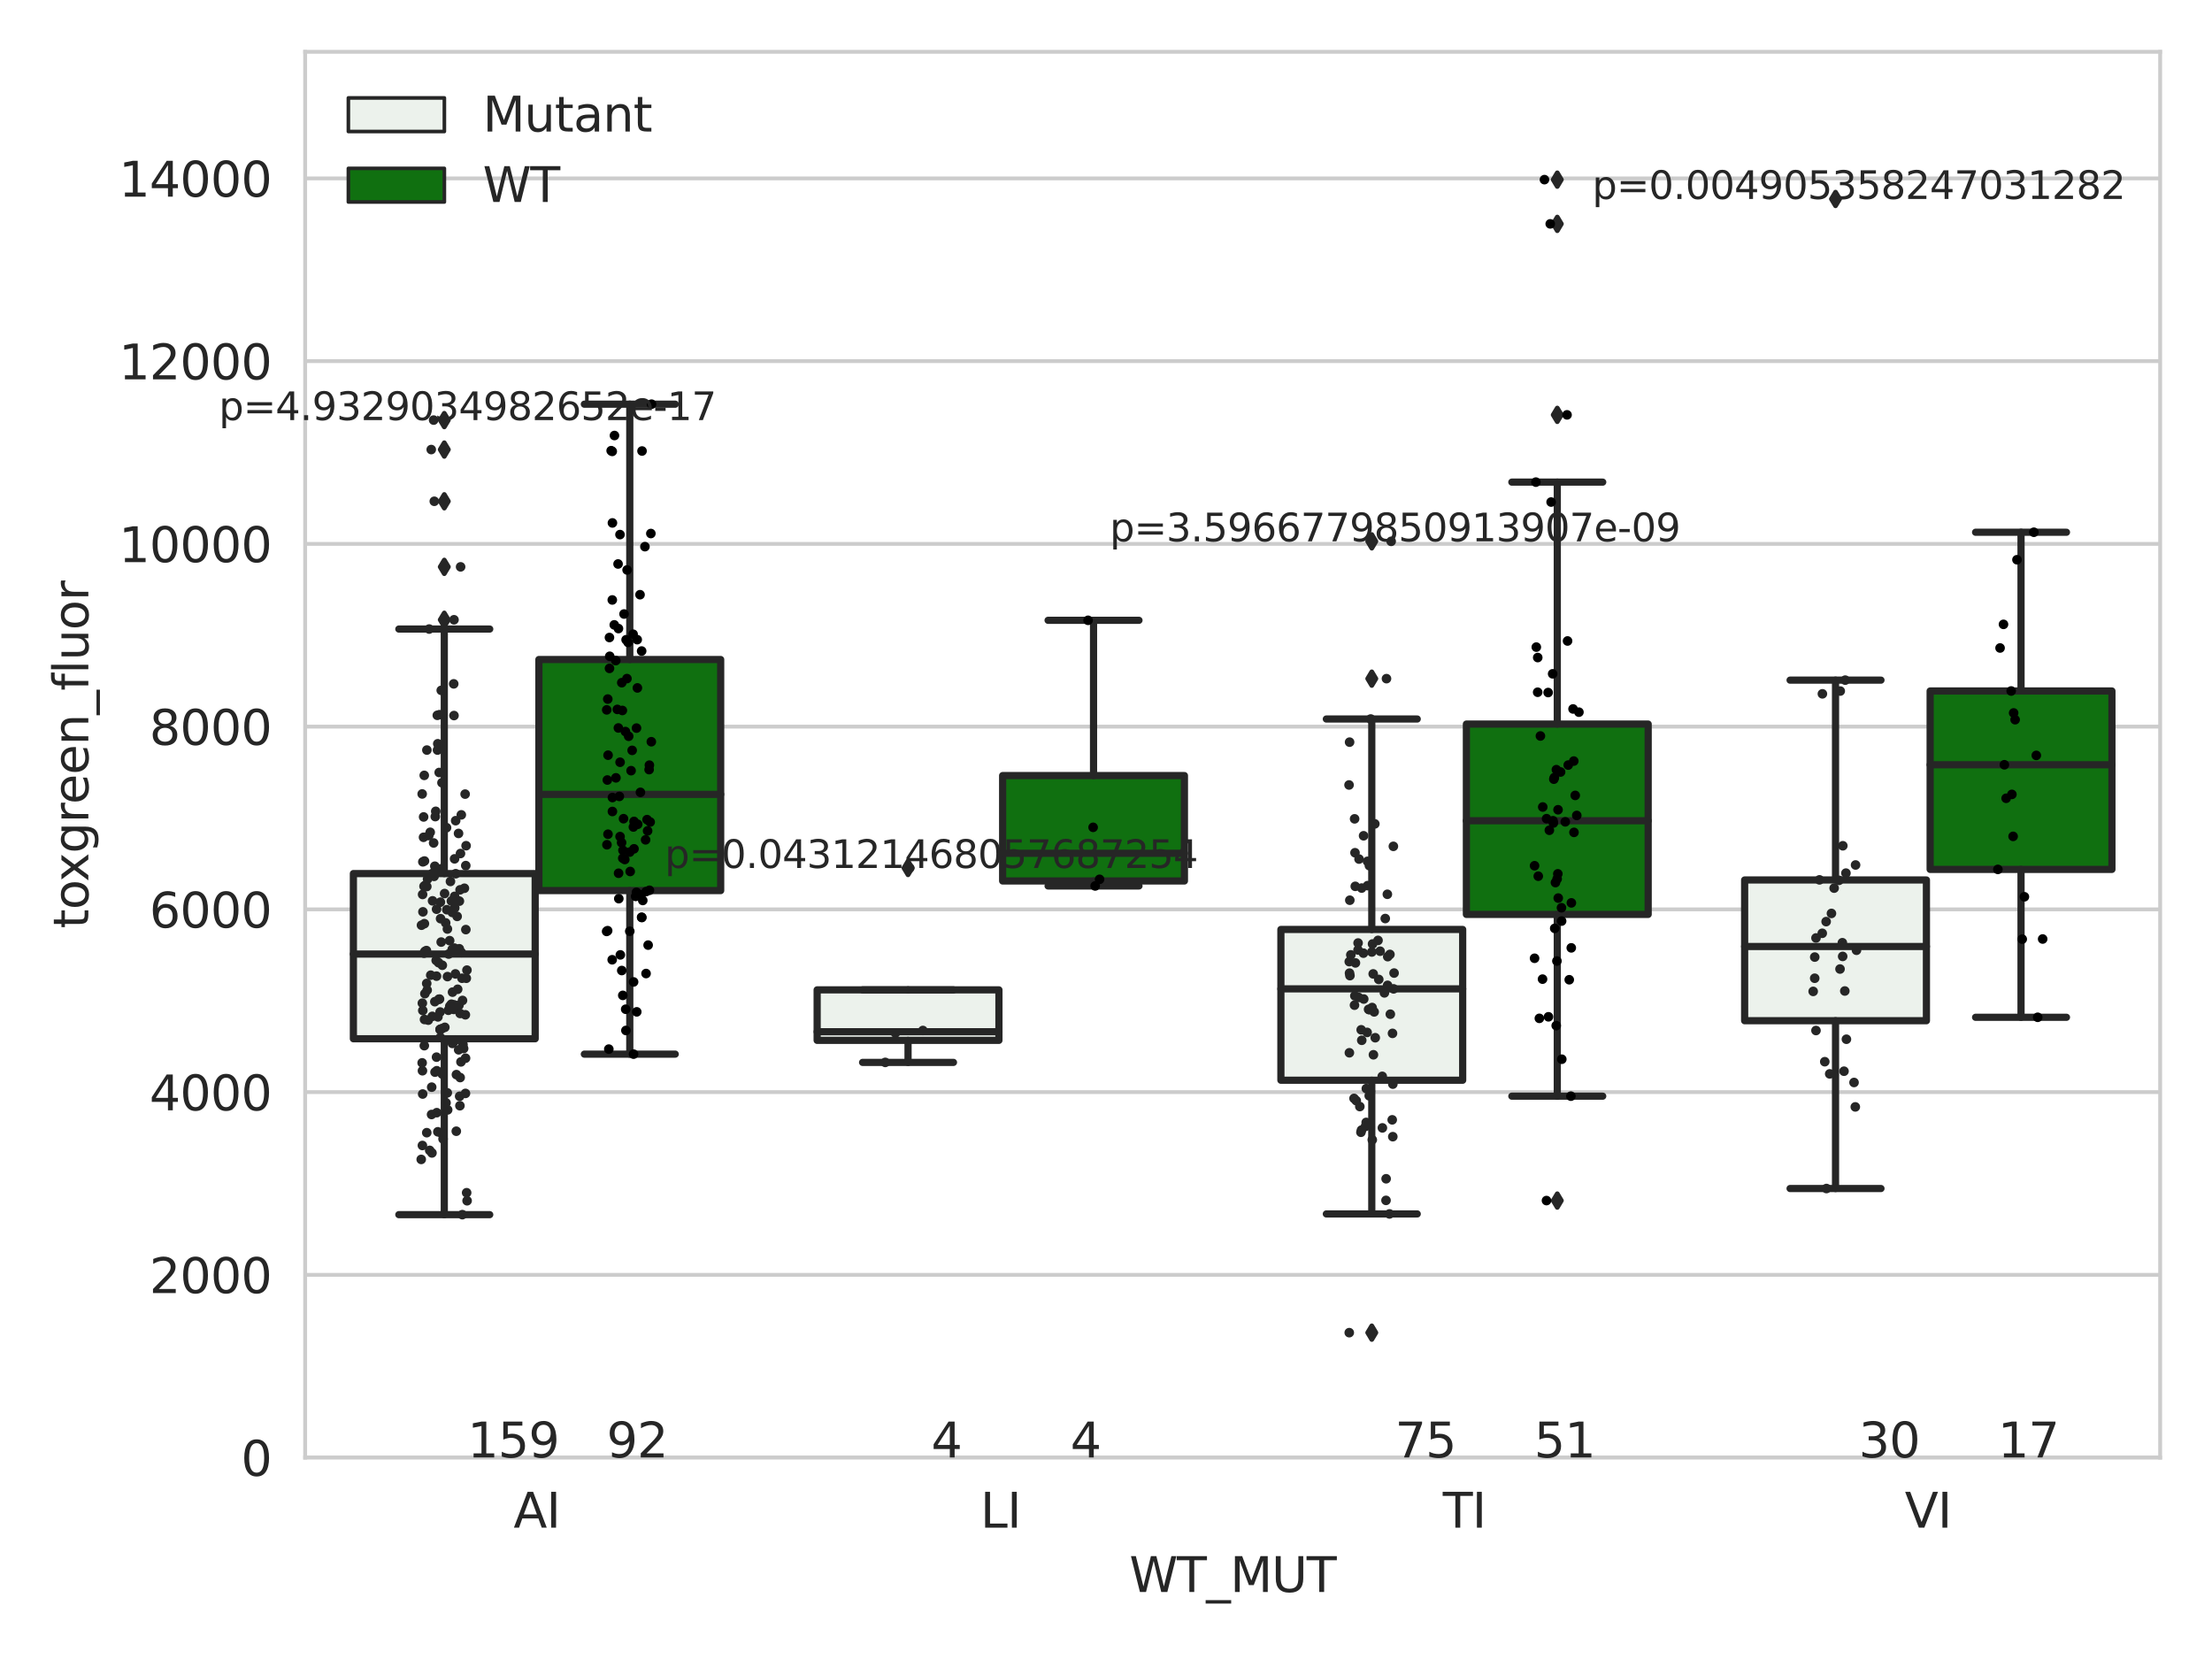 <?xml version="1.0" encoding="utf-8" standalone="no"?>
<!DOCTYPE svg PUBLIC "-//W3C//DTD SVG 1.1//EN"
  "http://www.w3.org/Graphics/SVG/1.1/DTD/svg11.dtd">
<svg xmlns:xlink="http://www.w3.org/1999/xlink" width="460.8pt" height="345.6pt" viewBox="0 0 460.8 345.6" xmlns="http://www.w3.org/2000/svg" version="1.1">
 <defs>
  <style type="text/css">*{stroke-linejoin: round; stroke-linecap: butt}</style>
 </defs>
 <g id="figure_1">
  <g id="patch_1">
   <path d="M 0 345.6 
L 460.8 345.6 
L 460.8 0 
L 0 0 
z
" style="fill: #ffffff"/>
  </g>
  <g id="axes_1">
   <g id="patch_2">
    <path d="M 63.571 303.64 
L 450 303.64 
L 450 10.8 
L 63.571 10.8 
z
" style="fill: #ffffff"/>
   </g>
   <g id="matplotlib.axis_1">
    <g id="xtick_1">
     <g id="text_1">
      <!-- AI -->
      <g style="fill: #262626" transform="translate(106.98 318.238)scale(0.1 -0.1)">
       <defs>
        <path id="DejaVuSans-41" d="M 2188 4044 
L 1331 1722 
L 3047 1722 
L 2188 4044 
z
M 1831 4666 
L 2547 4666 
L 4325 0 
L 3669 0 
L 3244 1197 
L 1141 1197 
L 716 0 
L 50 0 
L 1831 4666 
z
" transform="scale(0.016)"/>
        <path id="DejaVuSans-49" d="M 628 4666 
L 1259 4666 
L 1259 0 
L 628 0 
L 628 4666 
z
" transform="scale(0.016)"/>
       </defs>
       <use xlink:href="#DejaVuSans-41"/>
       <use xlink:href="#DejaVuSans-49" x="68.408"/>
      </g>
     </g>
    </g>
    <g id="xtick_2">
     <g id="text_2">
      <!-- LI -->
      <g style="fill: #262626" transform="translate(204.221 318.238)scale(0.1 -0.1)">
       <defs>
        <path id="DejaVuSans-4c" d="M 628 4666 
L 1259 4666 
L 1259 531 
L 3531 531 
L 3531 0 
L 628 0 
L 628 4666 
z
" transform="scale(0.016)"/>
       </defs>
       <use xlink:href="#DejaVuSans-4c"/>
       <use xlink:href="#DejaVuSans-49" x="55.713"/>
      </g>
     </g>
    </g>
    <g id="xtick_3">
     <g id="text_3">
      <!-- TI -->
      <g style="fill: #262626" transform="translate(300.56 318.238)scale(0.1 -0.1)">
       <defs>
        <path id="DejaVuSans-54" d="M -19 4666 
L 3928 4666 
L 3928 4134 
L 2272 4134 
L 2272 0 
L 1638 0 
L 1638 4134 
L -19 4134 
L -19 4666 
z
" transform="scale(0.016)"/>
       </defs>
       <use xlink:href="#DejaVuSans-54"/>
       <use xlink:href="#DejaVuSans-49" x="61.084"/>
      </g>
     </g>
    </g>
    <g id="xtick_4">
     <g id="text_4">
      <!-- VI -->
      <g style="fill: #262626" transform="translate(396.801 318.238)scale(0.1 -0.1)">
       <defs>
        <path id="DejaVuSans-56" d="M 1831 0 
L 50 4666 
L 709 4666 
L 2188 738 
L 3669 4666 
L 4325 4666 
L 2547 0 
L 1831 0 
z
" transform="scale(0.016)"/>
       </defs>
       <use xlink:href="#DejaVuSans-56"/>
       <use xlink:href="#DejaVuSans-49" x="68.408"/>
      </g>
     </g>
    </g>
    <g id="text_5">
     <!-- WT_MUT -->
     <g style="fill: #262626" transform="translate(235.261 331.638)scale(0.1 -0.1)">
      <defs>
       <path id="DejaVuSans-57" d="M 213 4666 
L 850 4666 
L 1831 722 
L 2809 4666 
L 3519 4666 
L 4500 722 
L 5478 4666 
L 6119 4666 
L 4947 0 
L 4153 0 
L 3169 4050 
L 2175 0 
L 1381 0 
L 213 4666 
z
" transform="scale(0.016)"/>
       <path id="DejaVuSans-5f" d="M 3263 -1063 
L 3263 -1509 
L -63 -1509 
L -63 -1063 
L 3263 -1063 
z
" transform="scale(0.016)"/>
       <path id="DejaVuSans-4d" d="M 628 4666 
L 1569 4666 
L 2759 1491 
L 3956 4666 
L 4897 4666 
L 4897 0 
L 4281 0 
L 4281 4097 
L 3078 897 
L 2444 897 
L 1241 4097 
L 1241 0 
L 628 0 
L 628 4666 
z
" transform="scale(0.016)"/>
       <path id="DejaVuSans-55" d="M 556 4666 
L 1191 4666 
L 1191 1831 
Q 1191 1081 1462 751 
Q 1734 422 2344 422 
Q 2950 422 3222 751 
Q 3494 1081 3494 1831 
L 3494 4666 
L 4128 4666 
L 4128 1753 
Q 4128 841 3676 375 
Q 3225 -91 2344 -91 
Q 1459 -91 1007 375 
Q 556 841 556 1753 
L 556 4666 
z
" transform="scale(0.016)"/>
      </defs>
      <use xlink:href="#DejaVuSans-57"/>
      <use xlink:href="#DejaVuSans-54" x="98.877"/>
      <use xlink:href="#DejaVuSans-5f" x="159.961"/>
      <use xlink:href="#DejaVuSans-4d" x="209.961"/>
      <use xlink:href="#DejaVuSans-55" x="296.24"/>
      <use xlink:href="#DejaVuSans-54" x="369.434"/>
     </g>
    </g>
   </g>
   <g id="matplotlib.axis_2">
    <g id="ytick_1">
     <g id="line2d_1">
      <path d="M 63.571 303.64 
L 450 303.64 
" clip-path="url(#pbedc1b7d1e)" style="fill: none; stroke: #cccccc; stroke-width: 0.8; stroke-linecap: round"/>
     </g>
     <g id="text_6">
      <!-- 0 -->
      <g style="fill: #262626" transform="translate(50.209 307.439)scale(0.1 -0.1)">
       <defs>
        <path id="DejaVuSans-30" d="M 2034 4250 
Q 1547 4250 1301 3770 
Q 1056 3291 1056 2328 
Q 1056 1369 1301 889 
Q 1547 409 2034 409 
Q 2525 409 2770 889 
Q 3016 1369 3016 2328 
Q 3016 3291 2770 3770 
Q 2525 4250 2034 4250 
z
M 2034 4750 
Q 2819 4750 3233 4129 
Q 3647 3509 3647 2328 
Q 3647 1150 3233 529 
Q 2819 -91 2034 -91 
Q 1250 -91 836 529 
Q 422 1150 422 2328 
Q 422 3509 836 4129 
Q 1250 4750 2034 4750 
z
" transform="scale(0.016)"/>
       </defs>
       <use xlink:href="#DejaVuSans-30"/>
      </g>
     </g>
    </g>
    <g id="ytick_2">
     <g id="line2d_2">
      <path d="M 63.571 265.572 
L 450 265.572 
" clip-path="url(#pbedc1b7d1e)" style="fill: none; stroke: #cccccc; stroke-width: 0.8; stroke-linecap: round"/>
     </g>
     <g id="text_7">
      <!-- 2000 -->
      <g style="fill: #262626" transform="translate(31.121 269.371)scale(0.1 -0.1)">
       <defs>
        <path id="DejaVuSans-32" d="M 1228 531 
L 3431 531 
L 3431 0 
L 469 0 
L 469 531 
Q 828 903 1448 1529 
Q 2069 2156 2228 2338 
Q 2531 2678 2651 2914 
Q 2772 3150 2772 3378 
Q 2772 3750 2511 3984 
Q 2250 4219 1831 4219 
Q 1534 4219 1204 4116 
Q 875 4013 500 3803 
L 500 4441 
Q 881 4594 1212 4672 
Q 1544 4750 1819 4750 
Q 2544 4750 2975 4387 
Q 3406 4025 3406 3419 
Q 3406 3131 3298 2873 
Q 3191 2616 2906 2266 
Q 2828 2175 2409 1742 
Q 1991 1309 1228 531 
z
" transform="scale(0.016)"/>
       </defs>
       <use xlink:href="#DejaVuSans-32"/>
       <use xlink:href="#DejaVuSans-30" x="63.623"/>
       <use xlink:href="#DejaVuSans-30" x="127.246"/>
       <use xlink:href="#DejaVuSans-30" x="190.869"/>
      </g>
     </g>
    </g>
    <g id="ytick_3">
     <g id="line2d_3">
      <path d="M 63.571 227.504 
L 450 227.504 
" clip-path="url(#pbedc1b7d1e)" style="fill: none; stroke: #cccccc; stroke-width: 0.8; stroke-linecap: round"/>
     </g>
     <g id="text_8">
      <!-- 4000 -->
      <g style="fill: #262626" transform="translate(31.121 231.303)scale(0.1 -0.1)">
       <defs>
        <path id="DejaVuSans-34" d="M 2419 4116 
L 825 1625 
L 2419 1625 
L 2419 4116 
z
M 2253 4666 
L 3047 4666 
L 3047 1625 
L 3713 1625 
L 3713 1100 
L 3047 1100 
L 3047 0 
L 2419 0 
L 2419 1100 
L 313 1100 
L 313 1709 
L 2253 4666 
z
" transform="scale(0.016)"/>
       </defs>
       <use xlink:href="#DejaVuSans-34"/>
       <use xlink:href="#DejaVuSans-30" x="63.623"/>
       <use xlink:href="#DejaVuSans-30" x="127.246"/>
       <use xlink:href="#DejaVuSans-30" x="190.869"/>
      </g>
     </g>
    </g>
    <g id="ytick_4">
     <g id="line2d_4">
      <path d="M 63.571 189.436 
L 450 189.436 
" clip-path="url(#pbedc1b7d1e)" style="fill: none; stroke: #cccccc; stroke-width: 0.8; stroke-linecap: round"/>
     </g>
     <g id="text_9">
      <!-- 6000 -->
      <g style="fill: #262626" transform="translate(31.121 193.235)scale(0.1 -0.1)">
       <defs>
        <path id="DejaVuSans-36" d="M 2113 2584 
Q 1688 2584 1439 2293 
Q 1191 2003 1191 1497 
Q 1191 994 1439 701 
Q 1688 409 2113 409 
Q 2538 409 2786 701 
Q 3034 994 3034 1497 
Q 3034 2003 2786 2293 
Q 2538 2584 2113 2584 
z
M 3366 4563 
L 3366 3988 
Q 3128 4100 2886 4159 
Q 2644 4219 2406 4219 
Q 1781 4219 1451 3797 
Q 1122 3375 1075 2522 
Q 1259 2794 1537 2939 
Q 1816 3084 2150 3084 
Q 2853 3084 3261 2657 
Q 3669 2231 3669 1497 
Q 3669 778 3244 343 
Q 2819 -91 2113 -91 
Q 1303 -91 875 529 
Q 447 1150 447 2328 
Q 447 3434 972 4092 
Q 1497 4750 2381 4750 
Q 2619 4750 2861 4703 
Q 3103 4656 3366 4563 
z
" transform="scale(0.016)"/>
       </defs>
       <use xlink:href="#DejaVuSans-36"/>
       <use xlink:href="#DejaVuSans-30" x="63.623"/>
       <use xlink:href="#DejaVuSans-30" x="127.246"/>
       <use xlink:href="#DejaVuSans-30" x="190.869"/>
      </g>
     </g>
    </g>
    <g id="ytick_5">
     <g id="line2d_5">
      <path d="M 63.571 151.368 
L 450 151.368 
" clip-path="url(#pbedc1b7d1e)" style="fill: none; stroke: #cccccc; stroke-width: 0.8; stroke-linecap: round"/>
     </g>
     <g id="text_10">
      <!-- 8000 -->
      <g style="fill: #262626" transform="translate(31.121 155.167)scale(0.1 -0.1)">
       <defs>
        <path id="DejaVuSans-38" d="M 2034 2216 
Q 1584 2216 1326 1975 
Q 1069 1734 1069 1313 
Q 1069 891 1326 650 
Q 1584 409 2034 409 
Q 2484 409 2743 651 
Q 3003 894 3003 1313 
Q 3003 1734 2745 1975 
Q 2488 2216 2034 2216 
z
M 1403 2484 
Q 997 2584 770 2862 
Q 544 3141 544 3541 
Q 544 4100 942 4425 
Q 1341 4750 2034 4750 
Q 2731 4750 3128 4425 
Q 3525 4100 3525 3541 
Q 3525 3141 3298 2862 
Q 3072 2584 2669 2484 
Q 3125 2378 3379 2068 
Q 3634 1759 3634 1313 
Q 3634 634 3220 271 
Q 2806 -91 2034 -91 
Q 1263 -91 848 271 
Q 434 634 434 1313 
Q 434 1759 690 2068 
Q 947 2378 1403 2484 
z
M 1172 3481 
Q 1172 3119 1398 2916 
Q 1625 2713 2034 2713 
Q 2441 2713 2670 2916 
Q 2900 3119 2900 3481 
Q 2900 3844 2670 4047 
Q 2441 4250 2034 4250 
Q 1625 4250 1398 4047 
Q 1172 3844 1172 3481 
z
" transform="scale(0.016)"/>
       </defs>
       <use xlink:href="#DejaVuSans-38"/>
       <use xlink:href="#DejaVuSans-30" x="63.623"/>
       <use xlink:href="#DejaVuSans-30" x="127.246"/>
       <use xlink:href="#DejaVuSans-30" x="190.869"/>
      </g>
     </g>
    </g>
    <g id="ytick_6">
     <g id="line2d_6">
      <path d="M 63.571 113.299 
L 450 113.299 
" clip-path="url(#pbedc1b7d1e)" style="fill: none; stroke: #cccccc; stroke-width: 0.8; stroke-linecap: round"/>
     </g>
     <g id="text_11">
      <!-- 10000 -->
      <g style="fill: #262626" transform="translate(24.759 117.099)scale(0.1 -0.1)">
       <defs>
        <path id="DejaVuSans-31" d="M 794 531 
L 1825 531 
L 1825 4091 
L 703 3866 
L 703 4441 
L 1819 4666 
L 2450 4666 
L 2450 531 
L 3481 531 
L 3481 0 
L 794 0 
L 794 531 
z
" transform="scale(0.016)"/>
       </defs>
       <use xlink:href="#DejaVuSans-31"/>
       <use xlink:href="#DejaVuSans-30" x="63.623"/>
       <use xlink:href="#DejaVuSans-30" x="127.246"/>
       <use xlink:href="#DejaVuSans-30" x="190.869"/>
       <use xlink:href="#DejaVuSans-30" x="254.492"/>
      </g>
     </g>
    </g>
    <g id="ytick_7">
     <g id="line2d_7">
      <path d="M 63.571 75.231 
L 450 75.231 
" clip-path="url(#pbedc1b7d1e)" style="fill: none; stroke: #cccccc; stroke-width: 0.8; stroke-linecap: round"/>
     </g>
     <g id="text_12">
      <!-- 12000 -->
      <g style="fill: #262626" transform="translate(24.759 79.03)scale(0.1 -0.1)">
       <use xlink:href="#DejaVuSans-31"/>
       <use xlink:href="#DejaVuSans-32" x="63.623"/>
       <use xlink:href="#DejaVuSans-30" x="127.246"/>
       <use xlink:href="#DejaVuSans-30" x="190.869"/>
       <use xlink:href="#DejaVuSans-30" x="254.492"/>
      </g>
     </g>
    </g>
    <g id="ytick_8">
     <g id="line2d_8">
      <path d="M 63.571 37.163 
L 450 37.163 
" clip-path="url(#pbedc1b7d1e)" style="fill: none; stroke: #cccccc; stroke-width: 0.8; stroke-linecap: round"/>
     </g>
     <g id="text_13">
      <!-- 14000 -->
      <g style="fill: #262626" transform="translate(24.759 40.962)scale(0.1 -0.1)">
       <use xlink:href="#DejaVuSans-31"/>
       <use xlink:href="#DejaVuSans-34" x="63.623"/>
       <use xlink:href="#DejaVuSans-30" x="127.246"/>
       <use xlink:href="#DejaVuSans-30" x="190.869"/>
       <use xlink:href="#DejaVuSans-30" x="254.492"/>
      </g>
     </g>
    </g>
    <g id="text_14">
     <!-- toxgreen_fluor -->
     <g style="fill: #262626" transform="translate(18.401 193.415)rotate(-90)scale(0.1 -0.1)">
      <defs>
       <path id="DejaVuSans-74" d="M 1172 4494 
L 1172 3500 
L 2356 3500 
L 2356 3053 
L 1172 3053 
L 1172 1153 
Q 1172 725 1289 603 
Q 1406 481 1766 481 
L 2356 481 
L 2356 0 
L 1766 0 
Q 1100 0 847 248 
Q 594 497 594 1153 
L 594 3053 
L 172 3053 
L 172 3500 
L 594 3500 
L 594 4494 
L 1172 4494 
z
" transform="scale(0.016)"/>
       <path id="DejaVuSans-6f" d="M 1959 3097 
Q 1497 3097 1228 2736 
Q 959 2375 959 1747 
Q 959 1119 1226 758 
Q 1494 397 1959 397 
Q 2419 397 2687 759 
Q 2956 1122 2956 1747 
Q 2956 2369 2687 2733 
Q 2419 3097 1959 3097 
z
M 1959 3584 
Q 2709 3584 3137 3096 
Q 3566 2609 3566 1747 
Q 3566 888 3137 398 
Q 2709 -91 1959 -91 
Q 1206 -91 779 398 
Q 353 888 353 1747 
Q 353 2609 779 3096 
Q 1206 3584 1959 3584 
z
" transform="scale(0.016)"/>
       <path id="DejaVuSans-78" d="M 3513 3500 
L 2247 1797 
L 3578 0 
L 2900 0 
L 1881 1375 
L 863 0 
L 184 0 
L 1544 1831 
L 300 3500 
L 978 3500 
L 1906 2253 
L 2834 3500 
L 3513 3500 
z
" transform="scale(0.016)"/>
       <path id="DejaVuSans-67" d="M 2906 1791 
Q 2906 2416 2648 2759 
Q 2391 3103 1925 3103 
Q 1463 3103 1205 2759 
Q 947 2416 947 1791 
Q 947 1169 1205 825 
Q 1463 481 1925 481 
Q 2391 481 2648 825 
Q 2906 1169 2906 1791 
z
M 3481 434 
Q 3481 -459 3084 -895 
Q 2688 -1331 1869 -1331 
Q 1566 -1331 1297 -1286 
Q 1028 -1241 775 -1147 
L 775 -588 
Q 1028 -725 1275 -790 
Q 1522 -856 1778 -856 
Q 2344 -856 2625 -561 
Q 2906 -266 2906 331 
L 2906 616 
Q 2728 306 2450 153 
Q 2172 0 1784 0 
Q 1141 0 747 490 
Q 353 981 353 1791 
Q 353 2603 747 3093 
Q 1141 3584 1784 3584 
Q 2172 3584 2450 3431 
Q 2728 3278 2906 2969 
L 2906 3500 
L 3481 3500 
L 3481 434 
z
" transform="scale(0.016)"/>
       <path id="DejaVuSans-72" d="M 2631 2963 
Q 2534 3019 2420 3045 
Q 2306 3072 2169 3072 
Q 1681 3072 1420 2755 
Q 1159 2438 1159 1844 
L 1159 0 
L 581 0 
L 581 3500 
L 1159 3500 
L 1159 2956 
Q 1341 3275 1631 3429 
Q 1922 3584 2338 3584 
Q 2397 3584 2469 3576 
Q 2541 3569 2628 3553 
L 2631 2963 
z
" transform="scale(0.016)"/>
       <path id="DejaVuSans-65" d="M 3597 1894 
L 3597 1613 
L 953 1613 
Q 991 1019 1311 708 
Q 1631 397 2203 397 
Q 2534 397 2845 478 
Q 3156 559 3463 722 
L 3463 178 
Q 3153 47 2828 -22 
Q 2503 -91 2169 -91 
Q 1331 -91 842 396 
Q 353 884 353 1716 
Q 353 2575 817 3079 
Q 1281 3584 2069 3584 
Q 2775 3584 3186 3129 
Q 3597 2675 3597 1894 
z
M 3022 2063 
Q 3016 2534 2758 2815 
Q 2500 3097 2075 3097 
Q 1594 3097 1305 2825 
Q 1016 2553 972 2059 
L 3022 2063 
z
" transform="scale(0.016)"/>
       <path id="DejaVuSans-6e" d="M 3513 2113 
L 3513 0 
L 2938 0 
L 2938 2094 
Q 2938 2591 2744 2837 
Q 2550 3084 2163 3084 
Q 1697 3084 1428 2787 
Q 1159 2491 1159 1978 
L 1159 0 
L 581 0 
L 581 3500 
L 1159 3500 
L 1159 2956 
Q 1366 3272 1645 3428 
Q 1925 3584 2291 3584 
Q 2894 3584 3203 3211 
Q 3513 2838 3513 2113 
z
" transform="scale(0.016)"/>
       <path id="DejaVuSans-66" d="M 2375 4863 
L 2375 4384 
L 1825 4384 
Q 1516 4384 1395 4259 
Q 1275 4134 1275 3809 
L 1275 3500 
L 2222 3500 
L 2222 3053 
L 1275 3053 
L 1275 0 
L 697 0 
L 697 3053 
L 147 3053 
L 147 3500 
L 697 3500 
L 697 3744 
Q 697 4328 969 4595 
Q 1241 4863 1831 4863 
L 2375 4863 
z
" transform="scale(0.016)"/>
       <path id="DejaVuSans-6c" d="M 603 4863 
L 1178 4863 
L 1178 0 
L 603 0 
L 603 4863 
z
" transform="scale(0.016)"/>
       <path id="DejaVuSans-75" d="M 544 1381 
L 544 3500 
L 1119 3500 
L 1119 1403 
Q 1119 906 1312 657 
Q 1506 409 1894 409 
Q 2359 409 2629 706 
Q 2900 1003 2900 1516 
L 2900 3500 
L 3475 3500 
L 3475 0 
L 2900 0 
L 2900 538 
Q 2691 219 2414 64 
Q 2138 -91 1772 -91 
Q 1169 -91 856 284 
Q 544 659 544 1381 
z
M 1991 3584 
L 1991 3584 
z
" transform="scale(0.016)"/>
      </defs>
      <use xlink:href="#DejaVuSans-74"/>
      <use xlink:href="#DejaVuSans-6f" x="39.209"/>
      <use xlink:href="#DejaVuSans-78" x="97.266"/>
      <use xlink:href="#DejaVuSans-67" x="156.445"/>
      <use xlink:href="#DejaVuSans-72" x="219.922"/>
      <use xlink:href="#DejaVuSans-65" x="258.785"/>
      <use xlink:href="#DejaVuSans-65" x="320.309"/>
      <use xlink:href="#DejaVuSans-6e" x="381.832"/>
      <use xlink:href="#DejaVuSans-5f" x="445.211"/>
      <use xlink:href="#DejaVuSans-66" x="495.211"/>
      <use xlink:href="#DejaVuSans-6c" x="530.416"/>
      <use xlink:href="#DejaVuSans-75" x="558.199"/>
      <use xlink:href="#DejaVuSans-6f" x="621.578"/>
      <use xlink:href="#DejaVuSans-72" x="682.76"/>
     </g>
    </g>
   </g>
   <g id="patch_3">
    <path d="M 73.618 216.392 
L 111.488 216.392 
L 111.488 181.98 
L 73.618 181.98 
L 73.618 216.392 
z
" clip-path="url(#pbedc1b7d1e)" style="fill: #ecf2ec; stroke: #262626; stroke-width: 1.5; stroke-linejoin: miter"/>
   </g>
   <g id="patch_4">
    <path d="M 112.261 185.528 
L 150.131 185.528 
L 150.131 137.388 
L 112.261 137.388 
L 112.261 185.528 
z
" clip-path="url(#pbedc1b7d1e)" style="fill: #107010; stroke: #262626; stroke-width: 1.5; stroke-linejoin: miter"/>
   </g>
   <g id="patch_5">
    <path d="M 170.226 216.727 
L 208.096 216.727 
L 208.096 206.207 
L 170.226 206.207 
L 170.226 216.727 
z
" clip-path="url(#pbedc1b7d1e)" style="fill: #ecf2ec; stroke: #262626; stroke-width: 1.5; stroke-linejoin: miter"/>
   </g>
   <g id="patch_6">
    <path d="M 208.868 183.523 
L 246.738 183.523 
L 246.738 161.565 
L 208.868 161.565 
L 208.868 183.523 
z
" clip-path="url(#pbedc1b7d1e)" style="fill: #107010; stroke: #262626; stroke-width: 1.5; stroke-linejoin: miter"/>
   </g>
   <g id="patch_7">
    <path d="M 266.833 225.033 
L 304.703 225.033 
L 304.703 193.624 
L 266.833 193.624 
L 266.833 225.033 
z
" clip-path="url(#pbedc1b7d1e)" style="fill: #ecf2ec; stroke: #262626; stroke-width: 1.5; stroke-linejoin: miter"/>
   </g>
   <g id="patch_8">
    <path d="M 305.476 190.488 
L 343.346 190.488 
L 343.346 150.837 
L 305.476 150.837 
L 305.476 190.488 
z
" clip-path="url(#pbedc1b7d1e)" style="fill: #107010; stroke: #262626; stroke-width: 1.5; stroke-linejoin: miter"/>
   </g>
   <g id="patch_9">
    <path d="M 363.44 212.637 
L 401.31 212.637 
L 401.31 183.316 
L 363.44 183.316 
L 363.44 212.637 
z
" clip-path="url(#pbedc1b7d1e)" style="fill: #ecf2ec; stroke: #262626; stroke-width: 1.5; stroke-linejoin: miter"/>
   </g>
   <g id="patch_10">
    <path d="M 402.083 181.111 
L 439.953 181.111 
L 439.953 143.948 
L 402.083 143.948 
L 402.083 181.111 
z
" clip-path="url(#pbedc1b7d1e)" style="fill: #107010; stroke: #262626; stroke-width: 1.5; stroke-linejoin: miter"/>
   </g>
   <g id="patch_11">
    <path d="M 111.875 303.64 
L 111.875 303.64 
L 111.875 303.64 
L 111.875 303.64 
z
" clip-path="url(#pbedc1b7d1e)" style="fill: #ecf2ec; stroke: #262626; stroke-width: 0.75; stroke-linejoin: miter"/>
   </g>
   <g id="patch_12">
    <path d="M 111.875 303.64 
L 111.875 303.64 
L 111.875 303.64 
L 111.875 303.64 
z
" clip-path="url(#pbedc1b7d1e)" style="fill: #107010; stroke: #262626; stroke-width: 0.75; stroke-linejoin: miter"/>
   </g>
   <g id="PathCollection_1"/>
   <g id="PathCollection_2"/>
   <g id="line2d_9">
    <path d="M 92.553 216.392 
L 92.553 253.036 
" clip-path="url(#pbedc1b7d1e)" style="fill: none; stroke: #262626; stroke-width: 1.5; stroke-linecap: round"/>
   </g>
   <g id="line2d_10">
    <path d="M 92.553 181.98 
L 92.553 131.043 
" clip-path="url(#pbedc1b7d1e)" style="fill: none; stroke: #262626; stroke-width: 1.5; stroke-linecap: round"/>
   </g>
   <g id="line2d_11">
    <path d="M 83.086 253.036 
L 102.021 253.036 
" clip-path="url(#pbedc1b7d1e)" style="fill: none; stroke: #262626; stroke-width: 1.5; stroke-linecap: round"/>
   </g>
   <g id="line2d_12">
    <path d="M 83.086 131.043 
L 102.021 131.043 
" clip-path="url(#pbedc1b7d1e)" style="fill: none; stroke: #262626; stroke-width: 1.5; stroke-linecap: round"/>
   </g>
   <g id="line2d_13">
    <defs>
     <path id="m466fa50a7b" d="M -0 1.414 
L 0.849 0 
L 0 -1.414 
L -0.849 -0 
z
" style="stroke: #262626; stroke-linejoin: miter"/>
    </defs>
    <g clip-path="url(#pbedc1b7d1e)">
     <use xlink:href="#m466fa50a7b" x="92.553" y="93.651" style="fill: #262626; stroke: #262626; stroke-linejoin: miter"/>
     <use xlink:href="#m466fa50a7b" x="92.553" y="129.108" style="fill: #262626; stroke: #262626; stroke-linejoin: miter"/>
     <use xlink:href="#m466fa50a7b" x="92.553" y="104.426" style="fill: #262626; stroke: #262626; stroke-linejoin: miter"/>
     <use xlink:href="#m466fa50a7b" x="92.553" y="87.513" style="fill: #262626; stroke: #262626; stroke-linejoin: miter"/>
     <use xlink:href="#m466fa50a7b" x="92.553" y="118.087" style="fill: #262626; stroke: #262626; stroke-linejoin: miter"/>
    </g>
   </g>
   <g id="line2d_14">
    <path d="M 131.196 185.528 
L 131.196 219.596 
" clip-path="url(#pbedc1b7d1e)" style="fill: none; stroke: #262626; stroke-width: 1.5; stroke-linecap: round"/>
   </g>
   <g id="line2d_15">
    <path d="M 131.196 137.388 
L 131.196 84.199 
" clip-path="url(#pbedc1b7d1e)" style="fill: none; stroke: #262626; stroke-width: 1.5; stroke-linecap: round"/>
   </g>
   <g id="line2d_16">
    <path d="M 121.729 219.596 
L 140.664 219.596 
" clip-path="url(#pbedc1b7d1e)" style="fill: none; stroke: #262626; stroke-width: 1.5; stroke-linecap: round"/>
   </g>
   <g id="line2d_17">
    <path d="M 121.729 84.199 
L 140.664 84.199 
" clip-path="url(#pbedc1b7d1e)" style="fill: none; stroke: #262626; stroke-width: 1.5; stroke-linecap: round"/>
   </g>
   <g id="line2d_18"/>
   <g id="line2d_19">
    <path d="M 189.161 216.727 
L 189.161 221.317 
" clip-path="url(#pbedc1b7d1e)" style="fill: none; stroke: #262626; stroke-width: 1.5; stroke-linecap: round"/>
   </g>
   <g id="line2d_20">
    <path d="M 189.161 206.207 
L 189.161 206.207 
" clip-path="url(#pbedc1b7d1e)" style="fill: none; stroke: #262626; stroke-width: 1.5; stroke-linecap: round"/>
   </g>
   <g id="line2d_21">
    <path d="M 179.693 221.317 
L 198.628 221.317 
" clip-path="url(#pbedc1b7d1e)" style="fill: none; stroke: #262626; stroke-width: 1.5; stroke-linecap: round"/>
   </g>
   <g id="line2d_22">
    <path d="M 179.693 206.207 
L 198.628 206.207 
" clip-path="url(#pbedc1b7d1e)" style="fill: none; stroke: #262626; stroke-width: 1.5; stroke-linecap: round"/>
   </g>
   <g id="line2d_23">
    <g clip-path="url(#pbedc1b7d1e)">
     <use xlink:href="#m466fa50a7b" x="189.161" y="180.817" style="fill: #262626; stroke: #262626; stroke-linejoin: miter"/>
    </g>
   </g>
   <g id="line2d_24">
    <path d="M 227.803 183.523 
L 227.803 184.559 
" clip-path="url(#pbedc1b7d1e)" style="fill: none; stroke: #262626; stroke-width: 1.5; stroke-linecap: round"/>
   </g>
   <g id="line2d_25">
    <path d="M 227.803 161.565 
L 227.803 129.222 
" clip-path="url(#pbedc1b7d1e)" style="fill: none; stroke: #262626; stroke-width: 1.5; stroke-linecap: round"/>
   </g>
   <g id="line2d_26">
    <path d="M 218.336 184.559 
L 237.271 184.559 
" clip-path="url(#pbedc1b7d1e)" style="fill: none; stroke: #262626; stroke-width: 1.5; stroke-linecap: round"/>
   </g>
   <g id="line2d_27">
    <path d="M 218.336 129.222 
L 237.271 129.222 
" clip-path="url(#pbedc1b7d1e)" style="fill: none; stroke: #262626; stroke-width: 1.5; stroke-linecap: round"/>
   </g>
   <g id="line2d_28"/>
   <g id="line2d_29">
    <path d="M 285.768 225.033 
L 285.768 252.884 
" clip-path="url(#pbedc1b7d1e)" style="fill: none; stroke: #262626; stroke-width: 1.5; stroke-linecap: round"/>
   </g>
   <g id="line2d_30">
    <path d="M 285.768 193.624 
L 285.768 149.782 
" clip-path="url(#pbedc1b7d1e)" style="fill: none; stroke: #262626; stroke-width: 1.5; stroke-linecap: round"/>
   </g>
   <g id="line2d_31">
    <path d="M 276.3 252.884 
L 295.235 252.884 
" clip-path="url(#pbedc1b7d1e)" style="fill: none; stroke: #262626; stroke-width: 1.5; stroke-linecap: round"/>
   </g>
   <g id="line2d_32">
    <path d="M 276.3 149.782 
L 295.235 149.782 
" clip-path="url(#pbedc1b7d1e)" style="fill: none; stroke: #262626; stroke-width: 1.5; stroke-linecap: round"/>
   </g>
   <g id="line2d_33">
    <g clip-path="url(#pbedc1b7d1e)">
     <use xlink:href="#m466fa50a7b" x="285.768" y="277.617" style="fill: #262626; stroke: #262626; stroke-linejoin: miter"/>
     <use xlink:href="#m466fa50a7b" x="285.768" y="112.773" style="fill: #262626; stroke: #262626; stroke-linejoin: miter"/>
     <use xlink:href="#m466fa50a7b" x="285.768" y="141.375" style="fill: #262626; stroke: #262626; stroke-linejoin: miter"/>
    </g>
   </g>
   <g id="line2d_34">
    <path d="M 324.411 190.488 
L 324.411 228.352 
" clip-path="url(#pbedc1b7d1e)" style="fill: none; stroke: #262626; stroke-width: 1.5; stroke-linecap: round"/>
   </g>
   <g id="line2d_35">
    <path d="M 324.411 150.837 
L 324.411 100.435 
" clip-path="url(#pbedc1b7d1e)" style="fill: none; stroke: #262626; stroke-width: 1.5; stroke-linecap: round"/>
   </g>
   <g id="line2d_36">
    <path d="M 314.943 228.352 
L 333.878 228.352 
" clip-path="url(#pbedc1b7d1e)" style="fill: none; stroke: #262626; stroke-width: 1.5; stroke-linecap: round"/>
   </g>
   <g id="line2d_37">
    <path d="M 314.943 100.435 
L 333.878 100.435 
" clip-path="url(#pbedc1b7d1e)" style="fill: none; stroke: #262626; stroke-width: 1.5; stroke-linecap: round"/>
   </g>
   <g id="line2d_38">
    <g clip-path="url(#pbedc1b7d1e)">
     <use xlink:href="#m466fa50a7b" x="324.411" y="250.102" style="fill: #262626; stroke: #262626; stroke-linejoin: miter"/>
     <use xlink:href="#m466fa50a7b" x="324.411" y="37.422" style="fill: #262626; stroke: #262626; stroke-linejoin: miter"/>
     <use xlink:href="#m466fa50a7b" x="324.411" y="46.637" style="fill: #262626; stroke: #262626; stroke-linejoin: miter"/>
     <use xlink:href="#m466fa50a7b" x="324.411" y="86.423" style="fill: #262626; stroke: #262626; stroke-linejoin: miter"/>
    </g>
   </g>
   <g id="line2d_39">
    <path d="M 382.375 212.637 
L 382.375 247.591 
" clip-path="url(#pbedc1b7d1e)" style="fill: none; stroke: #262626; stroke-width: 1.5; stroke-linecap: round"/>
   </g>
   <g id="line2d_40">
    <path d="M 382.375 183.316 
L 382.375 141.685 
" clip-path="url(#pbedc1b7d1e)" style="fill: none; stroke: #262626; stroke-width: 1.5; stroke-linecap: round"/>
   </g>
   <g id="line2d_41">
    <path d="M 372.907 247.591 
L 391.842 247.591 
" clip-path="url(#pbedc1b7d1e)" style="fill: none; stroke: #262626; stroke-width: 1.5; stroke-linecap: round"/>
   </g>
   <g id="line2d_42">
    <path d="M 372.907 141.685 
L 391.842 141.685 
" clip-path="url(#pbedc1b7d1e)" style="fill: none; stroke: #262626; stroke-width: 1.5; stroke-linecap: round"/>
   </g>
   <g id="line2d_43">
    <g clip-path="url(#pbedc1b7d1e)">
     <use xlink:href="#m466fa50a7b" x="382.375" y="41.45" style="fill: #262626; stroke: #262626; stroke-linejoin: miter"/>
    </g>
   </g>
   <g id="line2d_44">
    <path d="M 421.018 181.111 
L 421.018 211.921 
" clip-path="url(#pbedc1b7d1e)" style="fill: none; stroke: #262626; stroke-width: 1.5; stroke-linecap: round"/>
   </g>
   <g id="line2d_45">
    <path d="M 421.018 143.948 
L 421.018 110.877 
" clip-path="url(#pbedc1b7d1e)" style="fill: none; stroke: #262626; stroke-width: 1.5; stroke-linecap: round"/>
   </g>
   <g id="line2d_46">
    <path d="M 411.55 211.921 
L 430.485 211.921 
" clip-path="url(#pbedc1b7d1e)" style="fill: none; stroke: #262626; stroke-width: 1.5; stroke-linecap: round"/>
   </g>
   <g id="line2d_47">
    <path d="M 411.55 110.877 
L 430.485 110.877 
" clip-path="url(#pbedc1b7d1e)" style="fill: none; stroke: #262626; stroke-width: 1.5; stroke-linecap: round"/>
   </g>
   <g id="line2d_48"/>
   <g id="line2d_49">
    <path d="M 73.618 198.748 
L 111.488 198.748 
" clip-path="url(#pbedc1b7d1e)" style="fill: none; stroke: #262626; stroke-width: 1.5; stroke-linecap: round"/>
   </g>
   <g id="line2d_50">
    <path d="M 112.261 165.48 
L 150.131 165.48 
" clip-path="url(#pbedc1b7d1e)" style="fill: none; stroke: #262626; stroke-width: 1.5; stroke-linecap: round"/>
   </g>
   <g id="line2d_51">
    <path d="M 170.226 214.934 
L 208.096 214.934 
" clip-path="url(#pbedc1b7d1e)" style="fill: none; stroke: #262626; stroke-width: 1.5; stroke-linecap: round"/>
   </g>
   <g id="line2d_52">
    <path d="M 208.868 177.762 
L 246.738 177.762 
" clip-path="url(#pbedc1b7d1e)" style="fill: none; stroke: #262626; stroke-width: 1.5; stroke-linecap: round"/>
   </g>
   <g id="line2d_53">
    <path d="M 266.833 205.999 
L 304.703 205.999 
" clip-path="url(#pbedc1b7d1e)" style="fill: none; stroke: #262626; stroke-width: 1.5; stroke-linecap: round"/>
   </g>
   <g id="line2d_54">
    <path d="M 305.476 170.976 
L 343.346 170.976 
" clip-path="url(#pbedc1b7d1e)" style="fill: none; stroke: #262626; stroke-width: 1.5; stroke-linecap: round"/>
   </g>
   <g id="line2d_55">
    <path d="M 363.44 197.171 
L 401.31 197.171 
" clip-path="url(#pbedc1b7d1e)" style="fill: none; stroke: #262626; stroke-width: 1.5; stroke-linecap: round"/>
   </g>
   <g id="line2d_56">
    <path d="M 402.083 159.315 
L 439.953 159.315 
" clip-path="url(#pbedc1b7d1e)" style="fill: none; stroke: #262626; stroke-width: 1.5; stroke-linecap: round"/>
   </g>
   <g id="patch_13">
    <path d="M 63.571 303.64 
L 63.571 10.8 
" style="fill: none; stroke: #cccccc; stroke-width: 0.8; stroke-linejoin: miter; stroke-linecap: square"/>
   </g>
   <g id="patch_14">
    <path d="M 450 303.64 
L 450 10.8 
" style="fill: none; stroke: #cccccc; stroke-width: 0.8; stroke-linejoin: miter; stroke-linecap: square"/>
   </g>
   <g id="patch_15">
    <path d="M 63.571 303.64 
L 450 303.64 
" style="fill: none; stroke: #cccccc; stroke-width: 0.8; stroke-linejoin: miter; stroke-linecap: square"/>
   </g>
   <g id="patch_16">
    <path d="M 63.571 10.8 
L 450 10.8 
" style="fill: none; stroke: #cccccc; stroke-width: 0.8; stroke-linejoin: miter; stroke-linecap: square"/>
   </g>
   <g id="PathCollection_3">
    <defs>
     <path id="C0_0_cb2974064f" d="M 0 1 
C 0.265 1 0.52 0.895 0.707 0.707 
C 0.895 0.52 1 0.265 1 -0 
C 1 -0.265 0.895 -0.52 0.707 -0.707 
C 0.52 -0.895 0.265 -1 0 -1 
C -0.265 -1 -0.52 -0.895 -0.707 -0.707 
C -0.895 -0.52 -1 -0.265 -1 0 
C -1 0.265 -0.895 0.52 -0.707 0.707 
C -0.52 0.895 -0.265 1 0 1 
z
"/>
    </defs>
    <g clip-path="url(#pbedc1b7d1e)">
     <use xlink:href="#C0_0_cb2974064f" x="89.517" y="239.646" style="fill: #262626"/>
    </g>
    <g clip-path="url(#pbedc1b7d1e)">
     <use xlink:href="#C0_0_cb2974064f" x="96.125" y="198.448" style="fill: #262626"/>
    </g>
    <g clip-path="url(#pbedc1b7d1e)">
     <use xlink:href="#C0_0_cb2974064f" x="89.904" y="232.171" style="fill: #262626"/>
    </g>
    <g clip-path="url(#pbedc1b7d1e)">
     <use xlink:href="#C0_0_cb2974064f" x="95.755" y="228.375" style="fill: #262626"/>
    </g>
    <g clip-path="url(#pbedc1b7d1e)">
     <use xlink:href="#C0_0_cb2974064f" x="88.431" y="212.379" style="fill: #262626"/>
    </g>
    <g clip-path="url(#pbedc1b7d1e)">
     <use xlink:href="#C0_0_cb2974064f" x="87.948" y="165.394" style="fill: #262626"/>
    </g>
    <g clip-path="url(#pbedc1b7d1e)">
     <use xlink:href="#C0_0_cb2974064f" x="96.584" y="218.424" style="fill: #262626"/>
    </g>
    <g clip-path="url(#pbedc1b7d1e)">
     <use xlink:href="#C0_0_cb2974064f" x="94.936" y="182.011" style="fill: #262626"/>
    </g>
    <g clip-path="url(#pbedc1b7d1e)">
     <use xlink:href="#C0_0_cb2974064f" x="88.832" y="198.019" style="fill: #262626"/>
    </g>
    <g clip-path="url(#pbedc1b7d1e)">
     <use xlink:href="#C0_0_cb2974064f" x="92.618" y="186.142" style="fill: #262626"/>
    </g>
    <g clip-path="url(#pbedc1b7d1e)">
     <use xlink:href="#C0_0_cb2974064f" x="92.059" y="214.274" style="fill: #262626"/>
    </g>
    <g clip-path="url(#pbedc1b7d1e)">
     <use xlink:href="#C0_0_cb2974064f" x="94.27" y="206.681" style="fill: #262626"/>
    </g>
    <g clip-path="url(#pbedc1b7d1e)">
     <use xlink:href="#C0_0_cb2974064f" x="88.075" y="210.508" style="fill: #262626"/>
    </g>
    <g clip-path="url(#pbedc1b7d1e)">
     <use xlink:href="#C0_0_cb2974064f" x="92.14" y="223.754" style="fill: #262626"/>
    </g>
    <g clip-path="url(#pbedc1b7d1e)">
     <use xlink:href="#C0_0_cb2974064f" x="88.006" y="223.055" style="fill: #262626"/>
    </g>
    <g clip-path="url(#pbedc1b7d1e)">
     <use xlink:href="#C0_0_cb2974064f" x="93.023" y="172.421" style="fill: #262626"/>
    </g>
    <g clip-path="url(#pbedc1b7d1e)">
     <use xlink:href="#C0_0_cb2974064f" x="95.841" y="185.37" style="fill: #262626"/>
    </g>
    <g clip-path="url(#pbedc1b7d1e)">
     <use xlink:href="#C0_0_cb2974064f" x="88.525" y="184.471" style="fill: #262626"/>
    </g>
    <g clip-path="url(#pbedc1b7d1e)">
     <use xlink:href="#C0_0_cb2974064f" x="87.995" y="238.625" style="fill: #262626"/>
    </g>
    <g clip-path="url(#pbedc1b7d1e)">
     <use xlink:href="#C0_0_cb2974064f" x="90.773" y="169.013" style="fill: #262626"/>
    </g>
    <g clip-path="url(#pbedc1b7d1e)">
     <use xlink:href="#C0_0_cb2974064f" x="88.514" y="198.195" style="fill: #262626"/>
    </g>
    <g clip-path="url(#pbedc1b7d1e)">
     <use xlink:href="#C0_0_cb2974064f" x="96.448" y="217.581" style="fill: #262626"/>
    </g>
    <g clip-path="url(#pbedc1b7d1e)">
     <use xlink:href="#C0_0_cb2974064f" x="93.404" y="210.457" style="fill: #262626"/>
    </g>
    <g clip-path="url(#pbedc1b7d1e)">
     <use xlink:href="#C0_0_cb2974064f" x="94.505" y="210.277" style="fill: #262626"/>
    </g>
    <g clip-path="url(#pbedc1b7d1e)">
     <use xlink:href="#C0_0_cb2974064f" x="96.967" y="227.777" style="fill: #262626"/>
    </g>
    <g clip-path="url(#pbedc1b7d1e)">
     <use xlink:href="#C0_0_cb2974064f" x="96.098" y="169.749" style="fill: #262626"/>
    </g>
    <g clip-path="url(#pbedc1b7d1e)">
     <use xlink:href="#C0_0_cb2974064f" x="94.666" y="216.844" style="fill: #262626"/>
    </g>
    <g clip-path="url(#pbedc1b7d1e)">
     <use xlink:href="#C0_0_cb2974064f" x="93.673" y="195.954" style="fill: #262626"/>
    </g>
    <g clip-path="url(#pbedc1b7d1e)">
     <use xlink:href="#C0_0_cb2974064f" x="92.194" y="155.902" style="fill: #262626"/>
    </g>
    <g clip-path="url(#pbedc1b7d1e)">
     <use xlink:href="#C0_0_cb2974064f" x="94.67" y="187.75" style="fill: #262626"/>
    </g>
    <g clip-path="url(#pbedc1b7d1e)">
     <use xlink:href="#C0_0_cb2974064f" x="89.621" y="173.381" style="fill: #262626"/>
    </g>
    <g clip-path="url(#pbedc1b7d1e)">
     <use xlink:href="#C0_0_cb2974064f" x="95.86" y="224.475" style="fill: #262626"/>
    </g>
    <g clip-path="url(#pbedc1b7d1e)">
     <use xlink:href="#C0_0_cb2974064f" x="95.082" y="223.862" style="fill: #262626"/>
    </g>
    <g clip-path="url(#pbedc1b7d1e)">
     <use xlink:href="#C0_0_cb2974064f" x="90.426" y="182.565" style="fill: #262626"/>
    </g>
    <g clip-path="url(#pbedc1b7d1e)">
     <use xlink:href="#C0_0_cb2974064f" x="91.908" y="196.248" style="fill: #262626"/>
    </g>
    <g clip-path="url(#pbedc1b7d1e)">
     <use xlink:href="#C0_0_cb2974064f" x="88.903" y="235.958" style="fill: #262626"/>
    </g>
    <g clip-path="url(#pbedc1b7d1e)">
     <use xlink:href="#C0_0_cb2974064f" x="88.334" y="198.563" style="fill: #262626"/>
    </g>
    <g clip-path="url(#pbedc1b7d1e)">
     <use xlink:href="#C0_0_cb2974064f" x="91.921" y="143.815" style="fill: #262626"/>
    </g>
    <g clip-path="url(#pbedc1b7d1e)">
     <use xlink:href="#C0_0_cb2974064f" x="90.862" y="200.067" style="fill: #262626"/>
    </g>
    <g clip-path="url(#pbedc1b7d1e)">
     <use xlink:href="#C0_0_cb2974064f" x="95.547" y="218.694" style="fill: #262626"/>
    </g>
    <g clip-path="url(#pbedc1b7d1e)">
     <use xlink:href="#C0_0_cb2974064f" x="88.392" y="217.833" style="fill: #262626"/>
    </g>
    <g clip-path="url(#pbedc1b7d1e)">
     <use xlink:href="#C0_0_cb2974064f" x="90.938" y="203.352" style="fill: #262626"/>
    </g>
    <g clip-path="url(#pbedc1b7d1e)">
     <use xlink:href="#C0_0_cb2974064f" x="88.512" y="207.003" style="fill: #262626"/>
    </g>
    <g clip-path="url(#pbedc1b7d1e)">
     <use xlink:href="#C0_0_cb2974064f" x="88.411" y="192.418" style="fill: #262626"/>
    </g>
    <g clip-path="url(#pbedc1b7d1e)">
     <use xlink:href="#C0_0_cb2974064f" x="95.7" y="187.725" style="fill: #262626"/>
    </g>
    <g clip-path="url(#pbedc1b7d1e)">
     <use xlink:href="#C0_0_cb2974064f" x="94.867" y="202.881" style="fill: #262626"/>
    </g>
    <g clip-path="url(#pbedc1b7d1e)">
     <use xlink:href="#C0_0_cb2974064f" x="89.733" y="203.15" style="fill: #262626"/>
    </g>
    <g clip-path="url(#pbedc1b7d1e)">
     <use xlink:href="#C0_0_cb2974064f" x="93.702" y="209.606" style="fill: #262626"/>
    </g>
    <g clip-path="url(#pbedc1b7d1e)">
     <use xlink:href="#C0_0_cb2974064f" x="90.587" y="208.669" style="fill: #262626"/>
    </g>
    <g clip-path="url(#pbedc1b7d1e)">
     <use xlink:href="#C0_0_cb2974064f" x="93.217" y="203.443" style="fill: #262626"/>
    </g>
    <g clip-path="url(#pbedc1b7d1e)">
     <use xlink:href="#C0_0_cb2974064f" x="88.891" y="204.871" style="fill: #262626"/>
    </g>
    <g clip-path="url(#pbedc1b7d1e)">
     <use xlink:href="#C0_0_cb2974064f" x="92.669" y="214.011" style="fill: #262626"/>
    </g>
    <g clip-path="url(#pbedc1b7d1e)">
     <use xlink:href="#C0_0_cb2974064f" x="87.942" y="221.412" style="fill: #262626"/>
    </g>
    <g clip-path="url(#pbedc1b7d1e)">
     <use xlink:href="#C0_0_cb2974064f" x="96.312" y="253.036" style="fill: #262626"/>
    </g>
    <g clip-path="url(#pbedc1b7d1e)">
     <use xlink:href="#C0_0_cb2974064f" x="94.609" y="209.332" style="fill: #262626"/>
    </g>
    <g clip-path="url(#pbedc1b7d1e)">
     <use xlink:href="#C0_0_cb2974064f" x="88.229" y="174.425" style="fill: #262626"/>
    </g>
    <g clip-path="url(#pbedc1b7d1e)">
     <use xlink:href="#C0_0_cb2974064f" x="94.813" y="216.647" style="fill: #262626"/>
    </g>
    <g clip-path="url(#pbedc1b7d1e)">
     <use xlink:href="#C0_0_cb2974064f" x="91.84" y="181.002" style="fill: #262626"/>
    </g>
    <g clip-path="url(#pbedc1b7d1e)">
     <use xlink:href="#C0_0_cb2974064f" x="90.992" y="223.051" style="fill: #262626"/>
    </g>
    <g clip-path="url(#pbedc1b7d1e)">
     <use xlink:href="#C0_0_cb2974064f" x="91.727" y="216.137" style="fill: #262626"/>
    </g>
    <g clip-path="url(#pbedc1b7d1e)">
     <use xlink:href="#C0_0_cb2974064f" x="94.518" y="142.46" style="fill: #262626"/>
    </g>
    <g clip-path="url(#pbedc1b7d1e)">
     <use xlink:href="#C0_0_cb2974064f" x="94.033" y="209.195" style="fill: #262626"/>
    </g>
    <g clip-path="url(#pbedc1b7d1e)">
     <use xlink:href="#C0_0_cb2974064f" x="91.211" y="235.773" style="fill: #262626"/>
    </g>
    <g clip-path="url(#pbedc1b7d1e)">
     <use xlink:href="#C0_0_cb2974064f" x="88.33" y="184.624" style="fill: #262626"/>
    </g>
    <g clip-path="url(#pbedc1b7d1e)">
     <use xlink:href="#C0_0_cb2974064f" x="94.574" y="149.062" style="fill: #262626"/>
    </g>
    <g clip-path="url(#pbedc1b7d1e)">
     <use xlink:href="#C0_0_cb2974064f" x="95.343" y="206.082" style="fill: #262626"/>
    </g>
    <g clip-path="url(#pbedc1b7d1e)">
     <use xlink:href="#C0_0_cb2974064f" x="92.917" y="229.742" style="fill: #262626"/>
    </g>
    <g clip-path="url(#pbedc1b7d1e)">
     <use xlink:href="#C0_0_cb2974064f" x="88.427" y="179.365" style="fill: #262626"/>
    </g>
    <g clip-path="url(#pbedc1b7d1e)">
     <use xlink:href="#C0_0_cb2974064f" x="89.836" y="93.651" style="fill: #262626"/>
    </g>
    <g clip-path="url(#pbedc1b7d1e)">
     <use xlink:href="#C0_0_cb2974064f" x="90.335" y="175.601" style="fill: #262626"/>
    </g>
    <g clip-path="url(#pbedc1b7d1e)">
     <use xlink:href="#C0_0_cb2974064f" x="90.092" y="181.949" style="fill: #262626"/>
    </g>
    <g clip-path="url(#pbedc1b7d1e)">
     <use xlink:href="#C0_0_cb2974064f" x="95.852" y="211.126" style="fill: #262626"/>
    </g>
    <g clip-path="url(#pbedc1b7d1e)">
     <use xlink:href="#C0_0_cb2974064f" x="89.929" y="226.474" style="fill: #262626"/>
    </g>
    <g clip-path="url(#pbedc1b7d1e)">
     <use xlink:href="#C0_0_cb2974064f" x="91.198" y="154.939" style="fill: #262626"/>
    </g>
    <g clip-path="url(#pbedc1b7d1e)">
     <use xlink:href="#C0_0_cb2974064f" x="88.989" y="206.262" style="fill: #262626"/>
    </g>
    <g clip-path="url(#pbedc1b7d1e)">
     <use xlink:href="#C0_0_cb2974064f" x="88.051" y="227.905" style="fill: #262626"/>
    </g>
    <g clip-path="url(#pbedc1b7d1e)">
     <use xlink:href="#C0_0_cb2974064f" x="96.744" y="185.04" style="fill: #262626"/>
    </g>
    <g clip-path="url(#pbedc1b7d1e)">
     <use xlink:href="#C0_0_cb2974064f" x="90.947" y="189.403" style="fill: #262626"/>
    </g>
    <g clip-path="url(#pbedc1b7d1e)">
     <use xlink:href="#C0_0_cb2974064f" x="90.679" y="170.115" style="fill: #262626"/>
    </g>
    <g clip-path="url(#pbedc1b7d1e)">
     <use xlink:href="#C0_0_cb2974064f" x="94.923" y="170.963" style="fill: #262626"/>
    </g>
    <g clip-path="url(#pbedc1b7d1e)">
     <use xlink:href="#C0_0_cb2974064f" x="94.703" y="186.728" style="fill: #262626"/>
    </g>
    <g clip-path="url(#pbedc1b7d1e)">
     <use xlink:href="#C0_0_cb2974064f" x="89.406" y="131.043" style="fill: #262626"/>
    </g>
    <g clip-path="url(#pbedc1b7d1e)">
     <use xlink:href="#C0_0_cb2974064f" x="94.696" y="178.913" style="fill: #262626"/>
    </g>
    <g clip-path="url(#pbedc1b7d1e)">
     <use xlink:href="#C0_0_cb2974064f" x="88.034" y="186.33" style="fill: #262626"/>
    </g>
    <g clip-path="url(#pbedc1b7d1e)">
     <use xlink:href="#C0_0_cb2974064f" x="96.944" y="211.399" style="fill: #262626"/>
    </g>
    <g clip-path="url(#pbedc1b7d1e)">
     <use xlink:href="#C0_0_cb2974064f" x="97.21" y="248.467" style="fill: #262626"/>
    </g>
    <g clip-path="url(#pbedc1b7d1e)">
     <use xlink:href="#C0_0_cb2974064f" x="94.244" y="217.367" style="fill: #262626"/>
    </g>
    <g clip-path="url(#pbedc1b7d1e)">
     <use xlink:href="#C0_0_cb2974064f" x="88.103" y="189.952" style="fill: #262626"/>
    </g>
    <g clip-path="url(#pbedc1b7d1e)">
     <use xlink:href="#C0_0_cb2974064f" x="87.749" y="241.527" style="fill: #262626"/>
    </g>
    <g clip-path="url(#pbedc1b7d1e)">
     <use xlink:href="#C0_0_cb2974064f" x="94.575" y="129.108" style="fill: #262626"/>
    </g>
    <g clip-path="url(#pbedc1b7d1e)">
     <use xlink:href="#C0_0_cb2974064f" x="91.561" y="208.126" style="fill: #262626"/>
    </g>
    <g clip-path="url(#pbedc1b7d1e)">
     <use xlink:href="#C0_0_cb2974064f" x="91.426" y="208.169" style="fill: #262626"/>
    </g>
    <g clip-path="url(#pbedc1b7d1e)">
     <use xlink:href="#C0_0_cb2974064f" x="95.609" y="209.416" style="fill: #262626"/>
    </g>
    <g clip-path="url(#pbedc1b7d1e)">
     <use xlink:href="#C0_0_cb2974064f" x="96.025" y="221.211" style="fill: #262626"/>
    </g>
    <g clip-path="url(#pbedc1b7d1e)">
     <use xlink:href="#C0_0_cb2974064f" x="90.474" y="104.426" style="fill: #262626"/>
    </g>
    <g clip-path="url(#pbedc1b7d1e)">
     <use xlink:href="#C0_0_cb2974064f" x="95.68" y="197.645" style="fill: #262626"/>
    </g>
    <g clip-path="url(#pbedc1b7d1e)">
     <use xlink:href="#C0_0_cb2974064f" x="96.985" y="220.442" style="fill: #262626"/>
    </g>
    <g clip-path="url(#pbedc1b7d1e)">
     <use xlink:href="#C0_0_cb2974064f" x="93.259" y="231.205" style="fill: #262626"/>
    </g>
    <g clip-path="url(#pbedc1b7d1e)">
     <use xlink:href="#C0_0_cb2974064f" x="88.38" y="161.524" style="fill: #262626"/>
    </g>
    <g clip-path="url(#pbedc1b7d1e)">
     <use xlink:href="#C0_0_cb2974064f" x="92.058" y="223.34" style="fill: #262626"/>
    </g>
    <g clip-path="url(#pbedc1b7d1e)">
     <use xlink:href="#C0_0_cb2974064f" x="96.896" y="165.427" style="fill: #262626"/>
    </g>
    <g clip-path="url(#pbedc1b7d1e)">
     <use xlink:href="#C0_0_cb2974064f" x="94.65" y="197.505" style="fill: #262626"/>
    </g>
    <g clip-path="url(#pbedc1b7d1e)">
     <use xlink:href="#C0_0_cb2974064f" x="94.194" y="197.786" style="fill: #262626"/>
    </g>
    <g clip-path="url(#pbedc1b7d1e)">
     <use xlink:href="#C0_0_cb2974064f" x="91.099" y="149.011" style="fill: #262626"/>
    </g>
    <g clip-path="url(#pbedc1b7d1e)">
     <use xlink:href="#C0_0_cb2974064f" x="89.217" y="212.514" style="fill: #262626"/>
    </g>
    <g clip-path="url(#pbedc1b7d1e)">
     <use xlink:href="#C0_0_cb2974064f" x="97.14" y="203.79" style="fill: #262626"/>
    </g>
    <g clip-path="url(#pbedc1b7d1e)">
     <use xlink:href="#C0_0_cb2974064f" x="92.842" y="192.251" style="fill: #262626"/>
    </g>
    <g clip-path="url(#pbedc1b7d1e)">
     <use xlink:href="#C0_0_cb2974064f" x="96.35" y="208.412" style="fill: #262626"/>
    </g>
    <g clip-path="url(#pbedc1b7d1e)">
     <use xlink:href="#C0_0_cb2974064f" x="92.073" y="163.06" style="fill: #262626"/>
    </g>
    <g clip-path="url(#pbedc1b7d1e)">
     <use xlink:href="#C0_0_cb2974064f" x="90.99" y="231.791" style="fill: #262626"/>
    </g>
    <g clip-path="url(#pbedc1b7d1e)">
     <use xlink:href="#C0_0_cb2974064f" x="91.682" y="214.437" style="fill: #262626"/>
    </g>
    <g clip-path="url(#pbedc1b7d1e)">
     <use xlink:href="#C0_0_cb2974064f" x="94.22" y="190.078" style="fill: #262626"/>
    </g>
    <g clip-path="url(#pbedc1b7d1e)">
     <use xlink:href="#C0_0_cb2974064f" x="96.239" y="203.784" style="fill: #262626"/>
    </g>
    <g clip-path="url(#pbedc1b7d1e)">
     <use xlink:href="#C0_0_cb2974064f" x="87.804" y="192.74" style="fill: #262626"/>
    </g>
    <g clip-path="url(#pbedc1b7d1e)">
     <use xlink:href="#C0_0_cb2974064f" x="88.087" y="179.537" style="fill: #262626"/>
    </g>
    <g clip-path="url(#pbedc1b7d1e)">
     <use xlink:href="#C0_0_cb2974064f" x="91.742" y="187.938" style="fill: #262626"/>
    </g>
    <g clip-path="url(#pbedc1b7d1e)">
     <use xlink:href="#C0_0_cb2974064f" x="93.075" y="189.508" style="fill: #262626"/>
    </g>
    <g clip-path="url(#pbedc1b7d1e)">
     <use xlink:href="#C0_0_cb2974064f" x="89.986" y="240.177" style="fill: #262626"/>
    </g>
    <g clip-path="url(#pbedc1b7d1e)">
     <use xlink:href="#C0_0_cb2974064f" x="95.233" y="190.905" style="fill: #262626"/>
    </g>
    <g clip-path="url(#pbedc1b7d1e)">
     <use xlink:href="#C0_0_cb2974064f" x="89.068" y="183.126" style="fill: #262626"/>
    </g>
    <g clip-path="url(#pbedc1b7d1e)">
     <use xlink:href="#C0_0_cb2974064f" x="97.046" y="193.651" style="fill: #262626"/>
    </g>
    <g clip-path="url(#pbedc1b7d1e)">
     <use xlink:href="#C0_0_cb2974064f" x="97.03" y="180.318" style="fill: #262626"/>
    </g>
    <g clip-path="url(#pbedc1b7d1e)">
     <use xlink:href="#C0_0_cb2974064f" x="97.274" y="202.095" style="fill: #262626"/>
    </g>
    <g clip-path="url(#pbedc1b7d1e)">
     <use xlink:href="#C0_0_cb2974064f" x="91.679" y="214.48" style="fill: #262626"/>
    </g>
    <g clip-path="url(#pbedc1b7d1e)">
     <use xlink:href="#C0_0_cb2974064f" x="93.18" y="227.662" style="fill: #262626"/>
    </g>
    <g clip-path="url(#pbedc1b7d1e)">
     <use xlink:href="#C0_0_cb2974064f" x="87.984" y="208.978" style="fill: #262626"/>
    </g>
    <g clip-path="url(#pbedc1b7d1e)">
     <use xlink:href="#C0_0_cb2974064f" x="88.912" y="184.682" style="fill: #262626"/>
    </g>
    <g clip-path="url(#pbedc1b7d1e)">
     <use xlink:href="#C0_0_cb2974064f" x="91.552" y="148.881" style="fill: #262626"/>
    </g>
    <g clip-path="url(#pbedc1b7d1e)">
     <use xlink:href="#C0_0_cb2974064f" x="89.322" y="174.067" style="fill: #262626"/>
    </g>
    <g clip-path="url(#pbedc1b7d1e)">
     <use xlink:href="#C0_0_cb2974064f" x="91.778" y="191.377" style="fill: #262626"/>
    </g>
    <g clip-path="url(#pbedc1b7d1e)">
     <use xlink:href="#C0_0_cb2974064f" x="90.625" y="223.349" style="fill: #262626"/>
    </g>
    <g clip-path="url(#pbedc1b7d1e)">
     <use xlink:href="#C0_0_cb2974064f" x="90.937" y="220.224" style="fill: #262626"/>
    </g>
    <g clip-path="url(#pbedc1b7d1e)">
     <use xlink:href="#C0_0_cb2974064f" x="91.682" y="210.817" style="fill: #262626"/>
    </g>
    <g clip-path="url(#pbedc1b7d1e)">
     <use xlink:href="#C0_0_cb2974064f" x="93.839" y="183.624" style="fill: #262626"/>
    </g>
    <g clip-path="url(#pbedc1b7d1e)">
     <use xlink:href="#C0_0_cb2974064f" x="91.142" y="156.256" style="fill: #262626"/>
    </g>
    <g clip-path="url(#pbedc1b7d1e)">
     <use xlink:href="#C0_0_cb2974064f" x="91.373" y="200.546" style="fill: #262626"/>
    </g>
    <g clip-path="url(#pbedc1b7d1e)">
     <use xlink:href="#C0_0_cb2974064f" x="90.335" y="87.513" style="fill: #262626"/>
    </g>
    <g clip-path="url(#pbedc1b7d1e)">
     <use xlink:href="#C0_0_cb2974064f" x="93.463" y="198.748" style="fill: #262626"/>
    </g>
    <g clip-path="url(#pbedc1b7d1e)">
     <use xlink:href="#C0_0_cb2974064f" x="95.953" y="118.087" style="fill: #262626"/>
    </g>
    <g clip-path="url(#pbedc1b7d1e)">
     <use xlink:href="#C0_0_cb2974064f" x="92.296" y="237.265" style="fill: #262626"/>
    </g>
    <g clip-path="url(#pbedc1b7d1e)">
     <use xlink:href="#C0_0_cb2974064f" x="90.057" y="211.726" style="fill: #262626"/>
    </g>
    <g clip-path="url(#pbedc1b7d1e)">
     <use xlink:href="#C0_0_cb2974064f" x="95.055" y="235.654" style="fill: #262626"/>
    </g>
    <g clip-path="url(#pbedc1b7d1e)">
     <use xlink:href="#C0_0_cb2974064f" x="90.584" y="180.446" style="fill: #262626"/>
    </g>
    <g clip-path="url(#pbedc1b7d1e)">
     <use xlink:href="#C0_0_cb2974064f" x="90.111" y="187.662" style="fill: #262626"/>
    </g>
    <g clip-path="url(#pbedc1b7d1e)">
     <use xlink:href="#C0_0_cb2974064f" x="92.146" y="201.081" style="fill: #262626"/>
    </g>
    <g clip-path="url(#pbedc1b7d1e)">
     <use xlink:href="#C0_0_cb2974064f" x="97.097" y="176.176" style="fill: #262626"/>
    </g>
    <g clip-path="url(#pbedc1b7d1e)">
     <use xlink:href="#C0_0_cb2974064f" x="91.922" y="236.017" style="fill: #262626"/>
    </g>
    <g clip-path="url(#pbedc1b7d1e)">
     <use xlink:href="#C0_0_cb2974064f" x="95.927" y="177.804" style="fill: #262626"/>
    </g>
    <g clip-path="url(#pbedc1b7d1e)">
     <use xlink:href="#C0_0_cb2974064f" x="91.227" y="211.836" style="fill: #262626"/>
    </g>
    <g clip-path="url(#pbedc1b7d1e)">
     <use xlink:href="#C0_0_cb2974064f" x="95.095" y="187.478" style="fill: #262626"/>
    </g>
    <g clip-path="url(#pbedc1b7d1e)">
     <use xlink:href="#C0_0_cb2974064f" x="94.735" y="189.134" style="fill: #262626"/>
    </g>
    <g clip-path="url(#pbedc1b7d1e)">
     <use xlink:href="#C0_0_cb2974064f" x="88.929" y="156.252" style="fill: #262626"/>
    </g>
    <g clip-path="url(#pbedc1b7d1e)">
     <use xlink:href="#C0_0_cb2974064f" x="97.306" y="250.139" style="fill: #262626"/>
    </g>
    <g clip-path="url(#pbedc1b7d1e)">
     <use xlink:href="#C0_0_cb2974064f" x="91.492" y="160.923" style="fill: #262626"/>
    </g>
    <g clip-path="url(#pbedc1b7d1e)">
     <use xlink:href="#C0_0_cb2974064f" x="93.203" y="193.528" style="fill: #262626"/>
    </g>
    <g clip-path="url(#pbedc1b7d1e)">
     <use xlink:href="#C0_0_cb2974064f" x="95.81" y="230.342" style="fill: #262626"/>
    </g>
    <g clip-path="url(#pbedc1b7d1e)">
     <use xlink:href="#C0_0_cb2974064f" x="94.032" y="187.697" style="fill: #262626"/>
    </g>
    <g clip-path="url(#pbedc1b7d1e)">
     <use xlink:href="#C0_0_cb2974064f" x="88.249" y="170.184" style="fill: #262626"/>
    </g>
    <g clip-path="url(#pbedc1b7d1e)">
     <use xlink:href="#C0_0_cb2974064f" x="95.523" y="173.619" style="fill: #262626"/>
    </g>
   </g>
   <g id="PathCollection_4">
    <defs>
     <path id="C1_0_9731844638" d="M 0 1 
C 0.265 1 0.52 0.895 0.707 0.707 
C 0.895 0.52 1 0.265 1 -0 
C 1 -0.265 0.895 -0.52 0.707 -0.707 
C 0.52 -0.895 0.265 -1 0 -1 
C -0.265 -1 -0.52 -0.895 -0.707 -0.707 
C -0.895 -0.52 -1 -0.265 -1 0 
C -1 0.265 -0.895 0.52 -0.707 0.707 
C -0.52 0.895 -0.265 1 0 1 
z
"/>
    </defs>
    <g clip-path="url(#pbedc1b7d1e)">
     <use xlink:href="#C1_0_9731844638" x="129.739" y="207.356"/>
    </g>
    <g clip-path="url(#pbedc1b7d1e)">
     <use xlink:href="#C1_0_9731844638" x="130.431" y="133.275"/>
    </g>
    <g clip-path="url(#pbedc1b7d1e)">
     <use xlink:href="#C1_0_9731844638" x="127.531" y="199.934"/>
    </g>
    <g clip-path="url(#pbedc1b7d1e)">
     <use xlink:href="#C1_0_9731844638" x="130.162" y="179.052"/>
    </g>
    <g clip-path="url(#pbedc1b7d1e)">
     <use xlink:href="#C1_0_9731844638" x="128.31" y="162.038"/>
    </g>
    <g clip-path="url(#pbedc1b7d1e)">
     <use xlink:href="#C1_0_9731844638" x="129.491" y="175.538"/>
    </g>
    <g clip-path="url(#pbedc1b7d1e)">
     <use xlink:href="#C1_0_9731844638" x="134.908" y="173.088"/>
    </g>
    <g clip-path="url(#pbedc1b7d1e)">
     <use xlink:href="#C1_0_9731844638" x="132.082" y="171.12"/>
    </g>
    <g clip-path="url(#pbedc1b7d1e)">
     <use xlink:href="#C1_0_9731844638" x="135.292" y="185.461"/>
    </g>
    <g clip-path="url(#pbedc1b7d1e)">
     <use xlink:href="#C1_0_9731844638" x="129.892" y="170.55"/>
    </g>
    <g clip-path="url(#pbedc1b7d1e)">
     <use xlink:href="#C1_0_9731844638" x="127.578" y="169.048"/>
    </g>
    <g clip-path="url(#pbedc1b7d1e)">
     <use xlink:href="#C1_0_9731844638" x="135.223" y="160.324"/>
    </g>
    <g clip-path="url(#pbedc1b7d1e)">
     <use xlink:href="#C1_0_9731844638" x="128.603" y="147.781"/>
    </g>
    <g clip-path="url(#pbedc1b7d1e)">
     <use xlink:href="#C1_0_9731844638" x="127.541" y="94.032"/>
    </g>
    <g clip-path="url(#pbedc1b7d1e)">
     <use xlink:href="#C1_0_9731844638" x="131.978" y="219.596"/>
    </g>
    <g clip-path="url(#pbedc1b7d1e)">
     <use xlink:href="#C1_0_9731844638" x="126.439" y="175.977"/>
    </g>
    <g clip-path="url(#pbedc1b7d1e)">
     <use xlink:href="#C1_0_9731844638" x="133.666" y="135.623"/>
    </g>
    <g clip-path="url(#pbedc1b7d1e)">
     <use xlink:href="#C1_0_9731844638" x="127.021" y="136.714"/>
    </g>
    <g clip-path="url(#pbedc1b7d1e)">
     <use xlink:href="#C1_0_9731844638" x="128.907" y="187.207"/>
    </g>
    <g clip-path="url(#pbedc1b7d1e)">
     <use xlink:href="#C1_0_9731844638" x="134.602" y="185.731"/>
    </g>
    <g clip-path="url(#pbedc1b7d1e)">
     <use xlink:href="#C1_0_9731844638" x="133.331" y="123.889"/>
    </g>
    <g clip-path="url(#pbedc1b7d1e)">
     <use xlink:href="#C1_0_9731844638" x="129.175" y="158.788"/>
    </g>
    <g clip-path="url(#pbedc1b7d1e)">
     <use xlink:href="#C1_0_9731844638" x="134.586" y="202.806"/>
    </g>
    <g clip-path="url(#pbedc1b7d1e)">
     <use xlink:href="#C1_0_9731844638" x="130.849" y="133.831"/>
    </g>
    <g clip-path="url(#pbedc1b7d1e)">
     <use xlink:href="#C1_0_9731844638" x="132.646" y="210.788"/>
    </g>
    <g clip-path="url(#pbedc1b7d1e)">
     <use xlink:href="#C1_0_9731844638" x="126.828" y="218.548"/>
    </g>
    <g clip-path="url(#pbedc1b7d1e)">
     <use xlink:href="#C1_0_9731844638" x="126.612" y="145.628"/>
    </g>
    <g clip-path="url(#pbedc1b7d1e)">
     <use xlink:href="#C1_0_9731844638" x="131.282" y="181.547"/>
    </g>
    <g clip-path="url(#pbedc1b7d1e)">
     <use xlink:href="#C1_0_9731844638" x="126.584" y="193.876"/>
    </g>
    <g clip-path="url(#pbedc1b7d1e)">
     <use xlink:href="#C1_0_9731844638" x="127.551" y="124.981"/>
    </g>
    <g clip-path="url(#pbedc1b7d1e)">
     <use xlink:href="#C1_0_9731844638" x="128.275" y="137.613"/>
    </g>
    <g clip-path="url(#pbedc1b7d1e)">
     <use xlink:href="#C1_0_9731844638" x="130.29" y="152.397"/>
    </g>
    <g clip-path="url(#pbedc1b7d1e)">
     <use xlink:href="#C1_0_9731844638" x="129.735" y="178.781"/>
    </g>
    <g clip-path="url(#pbedc1b7d1e)">
     <use xlink:href="#C1_0_9731844638" x="128.005" y="90.725"/>
    </g>
    <g clip-path="url(#pbedc1b7d1e)">
     <use xlink:href="#C1_0_9731844638" x="131.889" y="132.118"/>
    </g>
    <g clip-path="url(#pbedc1b7d1e)">
     <use xlink:href="#C1_0_9731844638" x="133.413" y="165.057"/>
    </g>
    <g clip-path="url(#pbedc1b7d1e)">
     <use xlink:href="#C1_0_9731844638" x="132.416" y="186.737"/>
    </g>
    <g clip-path="url(#pbedc1b7d1e)">
     <use xlink:href="#C1_0_9731844638" x="132.582" y="185.881"/>
    </g>
    <g clip-path="url(#pbedc1b7d1e)">
     <use xlink:href="#C1_0_9731844638" x="129.53" y="142.216"/>
    </g>
    <g clip-path="url(#pbedc1b7d1e)">
     <use xlink:href="#C1_0_9731844638" x="126.961" y="132.806"/>
    </g>
    <g clip-path="url(#pbedc1b7d1e)">
     <use xlink:href="#C1_0_9731844638" x="129.652" y="148.002"/>
    </g>
    <g clip-path="url(#pbedc1b7d1e)">
     <use xlink:href="#C1_0_9731844638" x="131.467" y="160.546"/>
    </g>
    <g clip-path="url(#pbedc1b7d1e)">
     <use xlink:href="#C1_0_9731844638" x="132.596" y="151.675"/>
    </g>
    <g clip-path="url(#pbedc1b7d1e)">
     <use xlink:href="#C1_0_9731844638" x="134.488" y="174.951"/>
    </g>
    <g clip-path="url(#pbedc1b7d1e)">
     <use xlink:href="#C1_0_9731844638" x="132.745" y="133.252"/>
    </g>
    <g clip-path="url(#pbedc1b7d1e)">
     <use xlink:href="#C1_0_9731844638" x="128.819" y="151.645"/>
    </g>
    <g clip-path="url(#pbedc1b7d1e)">
     <use xlink:href="#C1_0_9731844638" x="130.003" y="127.909"/>
    </g>
    <g clip-path="url(#pbedc1b7d1e)">
     <use xlink:href="#C1_0_9731844638" x="126.393" y="147.877"/>
    </g>
    <g clip-path="url(#pbedc1b7d1e)">
     <use xlink:href="#C1_0_9731844638" x="127.315" y="93.884"/>
    </g>
    <g clip-path="url(#pbedc1b7d1e)">
     <use xlink:href="#C1_0_9731844638" x="130.39" y="214.665"/>
    </g>
    <g clip-path="url(#pbedc1b7d1e)">
     <use xlink:href="#C1_0_9731844638" x="129.525" y="202.179"/>
    </g>
    <g clip-path="url(#pbedc1b7d1e)">
     <use xlink:href="#C1_0_9731844638" x="127.581" y="108.934"/>
    </g>
    <g clip-path="url(#pbedc1b7d1e)">
     <use xlink:href="#C1_0_9731844638" x="133.711" y="191.14"/>
    </g>
    <g clip-path="url(#pbedc1b7d1e)">
     <use xlink:href="#C1_0_9731844638" x="129.171" y="174.276"/>
    </g>
    <g clip-path="url(#pbedc1b7d1e)">
     <use xlink:href="#C1_0_9731844638" x="131.195" y="193.996"/>
    </g>
    <g clip-path="url(#pbedc1b7d1e)">
     <use xlink:href="#C1_0_9731844638" x="135.443" y="171.247"/>
    </g>
    <g clip-path="url(#pbedc1b7d1e)">
     <use xlink:href="#C1_0_9731844638" x="133.655" y="191.075"/>
    </g>
    <g clip-path="url(#pbedc1b7d1e)">
     <use xlink:href="#C1_0_9731844638" x="132.847" y="171.713"/>
    </g>
    <g clip-path="url(#pbedc1b7d1e)">
     <use xlink:href="#C1_0_9731844638" x="129.025" y="165.904"/>
    </g>
    <g clip-path="url(#pbedc1b7d1e)">
     <use xlink:href="#C1_0_9731844638" x="131.945" y="172.275"/>
    </g>
    <g clip-path="url(#pbedc1b7d1e)">
     <use xlink:href="#C1_0_9731844638" x="128.862" y="181.913"/>
    </g>
    <g clip-path="url(#pbedc1b7d1e)">
     <use xlink:href="#C1_0_9731844638" x="127.581" y="166.141"/>
    </g>
    <g clip-path="url(#pbedc1b7d1e)">
     <use xlink:href="#C1_0_9731844638" x="126.522" y="162.491"/>
    </g>
    <g clip-path="url(#pbedc1b7d1e)">
     <use xlink:href="#C1_0_9731844638" x="133.902" y="187.584"/>
    </g>
    <g clip-path="url(#pbedc1b7d1e)">
     <use xlink:href="#C1_0_9731844638" x="135.586" y="111.142"/>
    </g>
    <g clip-path="url(#pbedc1b7d1e)">
     <use xlink:href="#C1_0_9731844638" x="126.371" y="194.032"/>
    </g>
    <g clip-path="url(#pbedc1b7d1e)">
     <use xlink:href="#C1_0_9731844638" x="132.075" y="176.823"/>
    </g>
    <g clip-path="url(#pbedc1b7d1e)">
     <use xlink:href="#C1_0_9731844638" x="126.969" y="139.236"/>
    </g>
    <g clip-path="url(#pbedc1b7d1e)">
     <use xlink:href="#C1_0_9731844638" x="131.187" y="177.509"/>
    </g>
    <g clip-path="url(#pbedc1b7d1e)">
     <use xlink:href="#C1_0_9731844638" x="128.755" y="117.488"/>
    </g>
    <g clip-path="url(#pbedc1b7d1e)">
     <use xlink:href="#C1_0_9731844638" x="129.156" y="111.365"/>
    </g>
    <g clip-path="url(#pbedc1b7d1e)">
     <use xlink:href="#C1_0_9731844638" x="130.344" y="210.24"/>
    </g>
    <g clip-path="url(#pbedc1b7d1e)">
     <use xlink:href="#C1_0_9731844638" x="134.353" y="113.878"/>
    </g>
    <g clip-path="url(#pbedc1b7d1e)">
     <use xlink:href="#C1_0_9731844638" x="134.794" y="170.744"/>
    </g>
    <g clip-path="url(#pbedc1b7d1e)">
     <use xlink:href="#C1_0_9731844638" x="131.989" y="204.554"/>
    </g>
    <g clip-path="url(#pbedc1b7d1e)">
     <use xlink:href="#C1_0_9731844638" x="133.54" y="186.406"/>
    </g>
    <g clip-path="url(#pbedc1b7d1e)">
     <use xlink:href="#C1_0_9731844638" x="135.019" y="196.882"/>
    </g>
    <g clip-path="url(#pbedc1b7d1e)">
     <use xlink:href="#C1_0_9731844638" x="129.228" y="198.92"/>
    </g>
    <g clip-path="url(#pbedc1b7d1e)">
     <use xlink:href="#C1_0_9731844638" x="127.966" y="130.173"/>
    </g>
    <g clip-path="url(#pbedc1b7d1e)">
     <use xlink:href="#C1_0_9731844638" x="130.966" y="153.377"/>
    </g>
    <g clip-path="url(#pbedc1b7d1e)">
     <use xlink:href="#C1_0_9731844638" x="126.672" y="157.318"/>
    </g>
    <g clip-path="url(#pbedc1b7d1e)">
     <use xlink:href="#C1_0_9731844638" x="132.78" y="143.306"/>
    </g>
    <g clip-path="url(#pbedc1b7d1e)">
     <use xlink:href="#C1_0_9731844638" x="133.746" y="93.953"/>
    </g>
    <g clip-path="url(#pbedc1b7d1e)">
     <use xlink:href="#C1_0_9731844638" x="131.691" y="156.314"/>
    </g>
    <g clip-path="url(#pbedc1b7d1e)">
     <use xlink:href="#C1_0_9731844638" x="128.835" y="130.945"/>
    </g>
    <g clip-path="url(#pbedc1b7d1e)">
     <use xlink:href="#C1_0_9731844638" x="135.728" y="84.199"/>
    </g>
    <g clip-path="url(#pbedc1b7d1e)">
     <use xlink:href="#C1_0_9731844638" x="130.639" y="118.733"/>
    </g>
    <g clip-path="url(#pbedc1b7d1e)">
     <use xlink:href="#C1_0_9731844638" x="135.279" y="159.396"/>
    </g>
    <g clip-path="url(#pbedc1b7d1e)">
     <use xlink:href="#C1_0_9731844638" x="130.604" y="141.366"/>
    </g>
    <g clip-path="url(#pbedc1b7d1e)">
     <use xlink:href="#C1_0_9731844638" x="126.655" y="173.782"/>
    </g>
    <g clip-path="url(#pbedc1b7d1e)">
     <use xlink:href="#C1_0_9731844638" x="135.684" y="154.516"/>
    </g>
    <g clip-path="url(#pbedc1b7d1e)">
     <use xlink:href="#C1_0_9731844638" x="129.776" y="177.144"/>
    </g>
   </g>
   <g id="PathCollection_5">
    <defs>
     <path id="C2_0_d0e26177c3" d="M 0 1 
C 0.265 1 0.52 0.895 0.707 0.707 
C 0.895 0.52 1 0.265 1 -0 
C 1 -0.265 0.895 -0.52 0.707 -0.707 
C 0.52 -0.895 0.265 -1 0 -1 
C -0.265 -1 -0.52 -0.895 -0.707 -0.707 
C -0.895 -0.52 -1 -0.265 -1 0 
C -1 0.265 -0.895 0.52 -0.707 0.707 
C -0.52 0.895 -0.265 1 0 1 
z
"/>
    </defs>
    <g clip-path="url(#pbedc1b7d1e)">
     <use xlink:href="#C2_0_d0e26177c3" x="192.254" y="214.67" style="fill: #262626"/>
    </g>
    <g clip-path="url(#pbedc1b7d1e)">
     <use xlink:href="#C2_0_d0e26177c3" x="189.516" y="180.817" style="fill: #262626"/>
    </g>
    <g clip-path="url(#pbedc1b7d1e)">
     <use xlink:href="#C2_0_d0e26177c3" x="184.417" y="221.317" style="fill: #262626"/>
    </g>
    <g clip-path="url(#pbedc1b7d1e)">
     <use xlink:href="#C2_0_d0e26177c3" x="186.534" y="215.197" style="fill: #262626"/>
    </g>
   </g>
   <g id="PathCollection_6">
    <defs>
     <path id="C3_0_41ad18b34b" d="M 0 1 
C 0.265 1 0.52 0.895 0.707 0.707 
C 0.895 0.52 1 0.265 1 -0 
C 1 -0.265 0.895 -0.52 0.707 -0.707 
C 0.52 -0.895 0.265 -1 0 -1 
C -0.265 -1 -0.52 -0.895 -0.707 -0.707 
C -0.895 -0.52 -1 -0.265 -1 0 
C -1 0.265 -0.895 0.52 -0.707 0.707 
C -0.52 0.895 -0.265 1 0 1 
z
"/>
    </defs>
    <g clip-path="url(#pbedc1b7d1e)">
     <use xlink:href="#C3_0_41ad18b34b" x="228.145" y="184.559"/>
    </g>
    <g clip-path="url(#pbedc1b7d1e)">
     <use xlink:href="#C3_0_41ad18b34b" x="226.663" y="129.222"/>
    </g>
    <g clip-path="url(#pbedc1b7d1e)">
     <use xlink:href="#C3_0_41ad18b34b" x="229.058" y="183.177"/>
    </g>
    <g clip-path="url(#pbedc1b7d1e)">
     <use xlink:href="#C3_0_41ad18b34b" x="227.717" y="172.347"/>
    </g>
   </g>
   <g id="PathCollection_7">
    <defs>
     <path id="C4_0_8a84ff5135" d="M 0 1 
C 0.265 1 0.52 0.895 0.707 0.707 
C 0.895 0.52 1 0.265 1 -0 
C 1 -0.265 0.895 -0.52 0.707 -0.707 
C 0.52 -0.895 0.265 -1 0 -1 
C -0.265 -1 -0.52 -0.895 -0.707 -0.707 
C -0.895 -0.52 -1 -0.265 -1 0 
C -1 0.265 -0.895 0.52 -0.707 0.707 
C -0.52 0.895 -0.265 1 0 1 
z
"/>
    </defs>
    <g clip-path="url(#pbedc1b7d1e)">
     <use xlink:href="#C4_0_8a84ff5135" x="284.061" y="174.107" style="fill: #262626"/>
    </g>
    <g clip-path="url(#pbedc1b7d1e)">
     <use xlink:href="#C4_0_8a84ff5135" x="281.22" y="203.242" style="fill: #262626"/>
    </g>
    <g clip-path="url(#pbedc1b7d1e)">
     <use xlink:href="#C4_0_8a84ff5135" x="281.144" y="154.603" style="fill: #262626"/>
    </g>
    <g clip-path="url(#pbedc1b7d1e)">
     <use xlink:href="#C4_0_8a84ff5135" x="283.629" y="235.413" style="fill: #262626"/>
    </g>
    <g clip-path="url(#pbedc1b7d1e)">
     <use xlink:href="#C4_0_8a84ff5135" x="289.061" y="205.265" style="fill: #262626"/>
    </g>
    <g clip-path="url(#pbedc1b7d1e)">
     <use xlink:href="#C4_0_8a84ff5135" x="285.237" y="228.272" style="fill: #262626"/>
    </g>
    <g clip-path="url(#pbedc1b7d1e)">
     <use xlink:href="#C4_0_8a84ff5135" x="284.601" y="233.82" style="fill: #262626"/>
    </g>
    <g clip-path="url(#pbedc1b7d1e)">
     <use xlink:href="#C4_0_8a84ff5135" x="285.1" y="210.268" style="fill: #262626"/>
    </g>
    <g clip-path="url(#pbedc1b7d1e)">
     <use xlink:href="#C4_0_8a84ff5135" x="281.131" y="202.722" style="fill: #262626"/>
    </g>
    <g clip-path="url(#pbedc1b7d1e)">
     <use xlink:href="#C4_0_8a84ff5135" x="285.778" y="198.317" style="fill: #262626"/>
    </g>
    <g clip-path="url(#pbedc1b7d1e)">
     <use xlink:href="#C4_0_8a84ff5135" x="282.071" y="228.816" style="fill: #262626"/>
    </g>
    <g clip-path="url(#pbedc1b7d1e)">
     <use xlink:href="#C4_0_8a84ff5135" x="288.732" y="250.06" style="fill: #262626"/>
    </g>
    <g clip-path="url(#pbedc1b7d1e)">
     <use xlink:href="#C4_0_8a84ff5135" x="282.189" y="170.58" style="fill: #262626"/>
    </g>
    <g clip-path="url(#pbedc1b7d1e)">
     <use xlink:href="#C4_0_8a84ff5135" x="282.902" y="197.9" style="fill: #262626"/>
    </g>
    <g clip-path="url(#pbedc1b7d1e)">
     <use xlink:href="#C4_0_8a84ff5135" x="290.024" y="233.283" style="fill: #262626"/>
    </g>
    <g clip-path="url(#pbedc1b7d1e)">
     <use xlink:href="#C4_0_8a84ff5135" x="285.928" y="196.645" style="fill: #262626"/>
    </g>
    <g clip-path="url(#pbedc1b7d1e)">
     <use xlink:href="#C4_0_8a84ff5135" x="290.155" y="225.843" style="fill: #262626"/>
    </g>
    <g clip-path="url(#pbedc1b7d1e)">
     <use xlink:href="#C4_0_8a84ff5135" x="282.239" y="207.452" style="fill: #262626"/>
    </g>
    <g clip-path="url(#pbedc1b7d1e)">
     <use xlink:href="#C4_0_8a84ff5135" x="285.838" y="209.885" style="fill: #262626"/>
    </g>
    <g clip-path="url(#pbedc1b7d1e)">
     <use xlink:href="#C4_0_8a84ff5135" x="287.068" y="195.902" style="fill: #262626"/>
    </g>
    <g clip-path="url(#pbedc1b7d1e)">
     <use xlink:href="#C4_0_8a84ff5135" x="281.404" y="198.915" style="fill: #262626"/>
    </g>
    <g clip-path="url(#pbedc1b7d1e)">
     <use xlink:href="#C4_0_8a84ff5135" x="282.273" y="177.64" style="fill: #262626"/>
    </g>
    <g clip-path="url(#pbedc1b7d1e)">
     <use xlink:href="#C4_0_8a84ff5135" x="284.9" y="184.491" style="fill: #262626"/>
    </g>
    <g clip-path="url(#pbedc1b7d1e)">
     <use xlink:href="#C4_0_8a84ff5135" x="283.678" y="216.712" style="fill: #262626"/>
    </g>
    <g clip-path="url(#pbedc1b7d1e)">
     <use xlink:href="#C4_0_8a84ff5135" x="285.872" y="237.444" style="fill: #262626"/>
    </g>
    <g clip-path="url(#pbedc1b7d1e)">
     <use xlink:href="#C4_0_8a84ff5135" x="286.113" y="219.729" style="fill: #262626"/>
    </g>
    <g clip-path="url(#pbedc1b7d1e)">
     <use xlink:href="#C4_0_8a84ff5135" x="287.949" y="224.224" style="fill: #262626"/>
    </g>
    <g clip-path="url(#pbedc1b7d1e)">
     <use xlink:href="#C4_0_8a84ff5135" x="288.755" y="245.559" style="fill: #262626"/>
    </g>
    <g clip-path="url(#pbedc1b7d1e)">
     <use xlink:href="#C4_0_8a84ff5135" x="282.327" y="184.638" style="fill: #262626"/>
    </g>
    <g clip-path="url(#pbedc1b7d1e)">
     <use xlink:href="#C4_0_8a84ff5135" x="290.146" y="236.79" style="fill: #262626"/>
    </g>
    <g clip-path="url(#pbedc1b7d1e)">
     <use xlink:href="#C4_0_8a84ff5135" x="283.114" y="178.959" style="fill: #262626"/>
    </g>
    <g clip-path="url(#pbedc1b7d1e)">
     <use xlink:href="#C4_0_8a84ff5135" x="286.266" y="210.793" style="fill: #262626"/>
    </g>
    <g clip-path="url(#pbedc1b7d1e)">
     <use xlink:href="#C4_0_8a84ff5135" x="290.084" y="215.27" style="fill: #262626"/>
    </g>
    <g clip-path="url(#pbedc1b7d1e)">
     <use xlink:href="#C4_0_8a84ff5135" x="289.631" y="211.275" style="fill: #262626"/>
    </g>
    <g clip-path="url(#pbedc1b7d1e)">
     <use xlink:href="#C4_0_8a84ff5135" x="281.077" y="200.326" style="fill: #262626"/>
    </g>
    <g clip-path="url(#pbedc1b7d1e)">
     <use xlink:href="#C4_0_8a84ff5135" x="289.806" y="112.773" style="fill: #262626"/>
    </g>
    <g clip-path="url(#pbedc1b7d1e)">
     <use xlink:href="#C4_0_8a84ff5135" x="289.013" y="186.294" style="fill: #262626"/>
    </g>
    <g clip-path="url(#pbedc1b7d1e)">
     <use xlink:href="#C4_0_8a84ff5135" x="281.102" y="219.313" style="fill: #262626"/>
    </g>
    <g clip-path="url(#pbedc1b7d1e)">
     <use xlink:href="#C4_0_8a84ff5135" x="281.192" y="187.532" style="fill: #262626"/>
    </g>
    <g clip-path="url(#pbedc1b7d1e)">
     <use xlink:href="#C4_0_8a84ff5135" x="282.533" y="229.287" style="fill: #262626"/>
    </g>
    <g clip-path="url(#pbedc1b7d1e)">
     <use xlink:href="#C4_0_8a84ff5135" x="288.398" y="206.835" style="fill: #262626"/>
    </g>
    <g clip-path="url(#pbedc1b7d1e)">
     <use xlink:href="#C4_0_8a84ff5135" x="285.245" y="210.33" style="fill: #262626"/>
    </g>
    <g clip-path="url(#pbedc1b7d1e)">
     <use xlink:href="#C4_0_8a84ff5135" x="283.278" y="230.517" style="fill: #262626"/>
    </g>
    <g clip-path="url(#pbedc1b7d1e)">
     <use xlink:href="#C4_0_8a84ff5135" x="290.412" y="202.706" style="fill: #262626"/>
    </g>
    <g clip-path="url(#pbedc1b7d1e)">
     <use xlink:href="#C4_0_8a84ff5135" x="284.632" y="226.772" style="fill: #262626"/>
    </g>
    <g clip-path="url(#pbedc1b7d1e)">
     <use xlink:href="#C4_0_8a84ff5135" x="290.265" y="176.307" style="fill: #262626"/>
    </g>
    <g clip-path="url(#pbedc1b7d1e)">
     <use xlink:href="#C4_0_8a84ff5135" x="281.032" y="163.524" style="fill: #262626"/>
    </g>
    <g clip-path="url(#pbedc1b7d1e)">
     <use xlink:href="#C4_0_8a84ff5135" x="287.222" y="204.031" style="fill: #262626"/>
    </g>
    <g clip-path="url(#pbedc1b7d1e)">
     <use xlink:href="#C4_0_8a84ff5135" x="289.458" y="252.884" style="fill: #262626"/>
    </g>
    <g clip-path="url(#pbedc1b7d1e)">
     <use xlink:href="#C4_0_8a84ff5135" x="287.978" y="234.961" style="fill: #262626"/>
    </g>
    <g clip-path="url(#pbedc1b7d1e)">
     <use xlink:href="#C4_0_8a84ff5135" x="286.489" y="216.177" style="fill: #262626"/>
    </g>
    <g clip-path="url(#pbedc1b7d1e)">
     <use xlink:href="#C4_0_8a84ff5135" x="289.549" y="198.823" style="fill: #262626"/>
    </g>
    <g clip-path="url(#pbedc1b7d1e)">
     <use xlink:href="#C4_0_8a84ff5135" x="283.042" y="207.784" style="fill: #262626"/>
    </g>
    <g clip-path="url(#pbedc1b7d1e)">
     <use xlink:href="#C4_0_8a84ff5135" x="286.063" y="202.88" style="fill: #262626"/>
    </g>
    <g clip-path="url(#pbedc1b7d1e)">
     <use xlink:href="#C4_0_8a84ff5135" x="284.875" y="179.432" style="fill: #262626"/>
    </g>
    <g clip-path="url(#pbedc1b7d1e)">
     <use xlink:href="#C4_0_8a84ff5135" x="283.562" y="214.526" style="fill: #262626"/>
    </g>
    <g clip-path="url(#pbedc1b7d1e)">
     <use xlink:href="#C4_0_8a84ff5135" x="281.076" y="277.617" style="fill: #262626"/>
    </g>
    <g clip-path="url(#pbedc1b7d1e)">
     <use xlink:href="#C4_0_8a84ff5135" x="284.025" y="198.557" style="fill: #262626"/>
    </g>
    <g clip-path="url(#pbedc1b7d1e)">
     <use xlink:href="#C4_0_8a84ff5135" x="282.166" y="209.398" style="fill: #262626"/>
    </g>
    <g clip-path="url(#pbedc1b7d1e)">
     <use xlink:href="#C4_0_8a84ff5135" x="288.83" y="141.375" style="fill: #262626"/>
    </g>
    <g clip-path="url(#pbedc1b7d1e)">
     <use xlink:href="#C4_0_8a84ff5135" x="288.575" y="191.347" style="fill: #262626"/>
    </g>
    <g clip-path="url(#pbedc1b7d1e)">
     <use xlink:href="#C4_0_8a84ff5135" x="285.474" y="227.331" style="fill: #262626"/>
    </g>
    <g clip-path="url(#pbedc1b7d1e)">
     <use xlink:href="#C4_0_8a84ff5135" x="284.45" y="234.654" style="fill: #262626"/>
    </g>
    <g clip-path="url(#pbedc1b7d1e)">
     <use xlink:href="#C4_0_8a84ff5135" x="290.309" y="205.999" style="fill: #262626"/>
    </g>
    <g clip-path="url(#pbedc1b7d1e)">
     <use xlink:href="#C4_0_8a84ff5135" x="285.544" y="149.782" style="fill: #262626"/>
    </g>
    <g clip-path="url(#pbedc1b7d1e)">
     <use xlink:href="#C4_0_8a84ff5135" x="282.915" y="196.447" style="fill: #262626"/>
    </g>
    <g clip-path="url(#pbedc1b7d1e)">
     <use xlink:href="#C4_0_8a84ff5135" x="283.66" y="185" style="fill: #262626"/>
    </g>
    <g clip-path="url(#pbedc1b7d1e)">
     <use xlink:href="#C4_0_8a84ff5135" x="284.804" y="215.07" style="fill: #262626"/>
    </g>
    <g clip-path="url(#pbedc1b7d1e)">
     <use xlink:href="#C4_0_8a84ff5135" x="284.093" y="208.115" style="fill: #262626"/>
    </g>
    <g clip-path="url(#pbedc1b7d1e)">
     <use xlink:href="#C4_0_8a84ff5135" x="282.361" y="200.593" style="fill: #262626"/>
    </g>
    <g clip-path="url(#pbedc1b7d1e)">
     <use xlink:href="#C4_0_8a84ff5135" x="285.272" y="180.33" style="fill: #262626"/>
    </g>
    <g clip-path="url(#pbedc1b7d1e)">
     <use xlink:href="#C4_0_8a84ff5135" x="286.403" y="171.629" style="fill: #262626"/>
    </g>
    <g clip-path="url(#pbedc1b7d1e)">
     <use xlink:href="#C4_0_8a84ff5135" x="287.506" y="198.153" style="fill: #262626"/>
    </g>
    <g clip-path="url(#pbedc1b7d1e)">
     <use xlink:href="#C4_0_8a84ff5135" x="289.089" y="199.286" style="fill: #262626"/>
    </g>
    <g clip-path="url(#pbedc1b7d1e)">
     <use xlink:href="#C4_0_8a84ff5135" x="283.507" y="235.871" style="fill: #262626"/>
    </g>
   </g>
   <g id="PathCollection_8">
    <defs>
     <path id="C5_0_5afcdb80da" d="M 0 1 
C 0.265 1 0.52 0.895 0.707 0.707 
C 0.895 0.52 1 0.265 1 -0 
C 1 -0.265 0.895 -0.52 0.707 -0.707 
C 0.52 -0.895 0.265 -1 0 -1 
C -0.265 -1 -0.52 -0.895 -0.707 -0.707 
C -0.895 -0.52 -1 -0.265 -1 0 
C -1 0.265 -0.895 0.52 -0.707 0.707 
C -0.52 0.895 -0.265 1 0 1 
z
"/>
    </defs>
    <g clip-path="url(#pbedc1b7d1e)">
     <use xlink:href="#C5_0_5afcdb80da" x="323.521" y="170.976"/>
    </g>
    <g clip-path="url(#pbedc1b7d1e)">
     <use xlink:href="#C5_0_5afcdb80da" x="320.338" y="136.979"/>
    </g>
    <g clip-path="url(#pbedc1b7d1e)">
     <use xlink:href="#C5_0_5afcdb80da" x="325.349" y="220.656"/>
    </g>
    <g clip-path="url(#pbedc1b7d1e)">
     <use xlink:href="#C5_0_5afcdb80da" x="325.282" y="189.102"/>
    </g>
    <g clip-path="url(#pbedc1b7d1e)">
     <use xlink:href="#C5_0_5afcdb80da" x="320.043" y="134.805"/>
    </g>
    <g clip-path="url(#pbedc1b7d1e)">
     <use xlink:href="#C5_0_5afcdb80da" x="326.691" y="159.376"/>
    </g>
    <g clip-path="url(#pbedc1b7d1e)">
     <use xlink:href="#C5_0_5afcdb80da" x="326.55" y="133.527"/>
    </g>
    <g clip-path="url(#pbedc1b7d1e)">
     <use xlink:href="#C5_0_5afcdb80da" x="322.761" y="172.957"/>
    </g>
    <g clip-path="url(#pbedc1b7d1e)">
     <use xlink:href="#C5_0_5afcdb80da" x="323.801" y="161.983"/>
    </g>
    <g clip-path="url(#pbedc1b7d1e)">
     <use xlink:href="#C5_0_5afcdb80da" x="326.903" y="204.098"/>
    </g>
    <g clip-path="url(#pbedc1b7d1e)">
     <use xlink:href="#C5_0_5afcdb80da" x="322.182" y="170.546"/>
    </g>
    <g clip-path="url(#pbedc1b7d1e)">
     <use xlink:href="#C5_0_5afcdb80da" x="327.891" y="173.399"/>
    </g>
    <g clip-path="url(#pbedc1b7d1e)">
     <use xlink:href="#C5_0_5afcdb80da" x="326.076" y="171.201"/>
    </g>
    <g clip-path="url(#pbedc1b7d1e)">
     <use xlink:href="#C5_0_5afcdb80da" x="328.469" y="169.872"/>
    </g>
    <g clip-path="url(#pbedc1b7d1e)">
     <use xlink:href="#C5_0_5afcdb80da" x="322.574" y="211.818"/>
    </g>
    <g clip-path="url(#pbedc1b7d1e)">
     <use xlink:href="#C5_0_5afcdb80da" x="320.325" y="144.207"/>
    </g>
    <g clip-path="url(#pbedc1b7d1e)">
     <use xlink:href="#C5_0_5afcdb80da" x="321.738" y="37.422"/>
    </g>
    <g clip-path="url(#pbedc1b7d1e)">
     <use xlink:href="#C5_0_5afcdb80da" x="325.314" y="191.874"/>
    </g>
    <g clip-path="url(#pbedc1b7d1e)">
     <use xlink:href="#C5_0_5afcdb80da" x="319.953" y="100.435"/>
    </g>
    <g clip-path="url(#pbedc1b7d1e)">
     <use xlink:href="#C5_0_5afcdb80da" x="328.919" y="148.357"/>
    </g>
    <g clip-path="url(#pbedc1b7d1e)">
     <use xlink:href="#C5_0_5afcdb80da" x="327.695" y="147.689"/>
    </g>
    <g clip-path="url(#pbedc1b7d1e)">
     <use xlink:href="#C5_0_5afcdb80da" x="321.339" y="203.972"/>
    </g>
    <g clip-path="url(#pbedc1b7d1e)">
     <use xlink:href="#C5_0_5afcdb80da" x="323.446" y="140.369"/>
    </g>
    <g clip-path="url(#pbedc1b7d1e)">
     <use xlink:href="#C5_0_5afcdb80da" x="320.896" y="153.318"/>
    </g>
    <g clip-path="url(#pbedc1b7d1e)">
     <use xlink:href="#C5_0_5afcdb80da" x="322.163" y="250.102"/>
    </g>
    <g clip-path="url(#pbedc1b7d1e)">
     <use xlink:href="#C5_0_5afcdb80da" x="327.346" y="188.086"/>
    </g>
    <g clip-path="url(#pbedc1b7d1e)">
     <use xlink:href="#C5_0_5afcdb80da" x="324.611" y="187.085"/>
    </g>
    <g clip-path="url(#pbedc1b7d1e)">
     <use xlink:href="#C5_0_5afcdb80da" x="324.334" y="200.199"/>
    </g>
    <g clip-path="url(#pbedc1b7d1e)">
     <use xlink:href="#C5_0_5afcdb80da" x="321.383" y="168.112"/>
    </g>
    <g clip-path="url(#pbedc1b7d1e)">
     <use xlink:href="#C5_0_5afcdb80da" x="327.324" y="197.457"/>
    </g>
    <g clip-path="url(#pbedc1b7d1e)">
     <use xlink:href="#C5_0_5afcdb80da" x="319.676" y="180.348"/>
    </g>
    <g clip-path="url(#pbedc1b7d1e)">
     <use xlink:href="#C5_0_5afcdb80da" x="322.944" y="46.637"/>
    </g>
    <g clip-path="url(#pbedc1b7d1e)">
     <use xlink:href="#C5_0_5afcdb80da" x="320.45" y="182.525"/>
    </g>
    <g clip-path="url(#pbedc1b7d1e)">
     <use xlink:href="#C5_0_5afcdb80da" x="320.679" y="212.141"/>
    </g>
    <g clip-path="url(#pbedc1b7d1e)">
     <use xlink:href="#C5_0_5afcdb80da" x="324.526" y="182.036"/>
    </g>
    <g clip-path="url(#pbedc1b7d1e)">
     <use xlink:href="#C5_0_5afcdb80da" x="324.188" y="213.658"/>
    </g>
    <g clip-path="url(#pbedc1b7d1e)">
     <use xlink:href="#C5_0_5afcdb80da" x="323.692" y="162.314"/>
    </g>
    <g clip-path="url(#pbedc1b7d1e)">
     <use xlink:href="#C5_0_5afcdb80da" x="327.845" y="158.546"/>
    </g>
    <g clip-path="url(#pbedc1b7d1e)">
     <use xlink:href="#C5_0_5afcdb80da" x="327.246" y="228.352"/>
    </g>
    <g clip-path="url(#pbedc1b7d1e)">
     <use xlink:href="#C5_0_5afcdb80da" x="319.679" y="199.625"/>
    </g>
    <g clip-path="url(#pbedc1b7d1e)">
     <use xlink:href="#C5_0_5afcdb80da" x="326.442" y="86.423"/>
    </g>
    <g clip-path="url(#pbedc1b7d1e)">
     <use xlink:href="#C5_0_5afcdb80da" x="324.224" y="160.338"/>
    </g>
    <g clip-path="url(#pbedc1b7d1e)">
     <use xlink:href="#C5_0_5afcdb80da" x="323.128" y="104.586"/>
    </g>
    <g clip-path="url(#pbedc1b7d1e)">
     <use xlink:href="#C5_0_5afcdb80da" x="324.568" y="168.689"/>
    </g>
    <g clip-path="url(#pbedc1b7d1e)">
     <use xlink:href="#C5_0_5afcdb80da" x="325.099" y="160.824"/>
    </g>
    <g clip-path="url(#pbedc1b7d1e)">
     <use xlink:href="#C5_0_5afcdb80da" x="328.15" y="165.698"/>
    </g>
    <g clip-path="url(#pbedc1b7d1e)">
     <use xlink:href="#C5_0_5afcdb80da" x="324.384" y="183.094"/>
    </g>
    <g clip-path="url(#pbedc1b7d1e)">
     <use xlink:href="#C5_0_5afcdb80da" x="323.597" y="171.453"/>
    </g>
    <g clip-path="url(#pbedc1b7d1e)">
     <use xlink:href="#C5_0_5afcdb80da" x="323.877" y="193.396"/>
    </g>
    <g clip-path="url(#pbedc1b7d1e)">
     <use xlink:href="#C5_0_5afcdb80da" x="324.029" y="183.857"/>
    </g>
    <g clip-path="url(#pbedc1b7d1e)">
     <use xlink:href="#C5_0_5afcdb80da" x="322.506" y="144.268"/>
    </g>
   </g>
   <g id="PathCollection_9">
    <defs>
     <path id="C6_0_4749fe58c8" d="M 0 1 
C 0.265 1 0.52 0.895 0.707 0.707 
C 0.895 0.52 1 0.265 1 -0 
C 1 -0.265 0.895 -0.52 0.707 -0.707 
C 0.52 -0.895 0.265 -1 0 -1 
C -0.265 -1 -0.52 -0.895 -0.707 -0.707 
C -0.895 -0.52 -1 -0.265 -1 0 
C -1 0.265 -0.895 0.52 -0.707 0.707 
C -0.52 0.895 -0.265 1 0 1 
z
"/>
    </defs>
    <g clip-path="url(#pbedc1b7d1e)">
     <use xlink:href="#C6_0_4749fe58c8" x="378.303" y="214.675" style="fill: #262626"/>
    </g>
    <g clip-path="url(#pbedc1b7d1e)">
     <use xlink:href="#C6_0_4749fe58c8" x="384.14" y="223.152" style="fill: #262626"/>
    </g>
    <g clip-path="url(#pbedc1b7d1e)">
     <use xlink:href="#C6_0_4749fe58c8" x="378.307" y="195.396" style="fill: #262626"/>
    </g>
    <g clip-path="url(#pbedc1b7d1e)">
     <use xlink:href="#C6_0_4749fe58c8" x="380.134" y="221.172" style="fill: #262626"/>
    </g>
    <g clip-path="url(#pbedc1b7d1e)">
     <use xlink:href="#C6_0_4749fe58c8" x="377.717" y="206.526" style="fill: #262626"/>
    </g>
    <g clip-path="url(#pbedc1b7d1e)">
     <use xlink:href="#C6_0_4749fe58c8" x="383.893" y="176.19" style="fill: #262626"/>
    </g>
    <g clip-path="url(#pbedc1b7d1e)">
     <use xlink:href="#C6_0_4749fe58c8" x="384.542" y="181.887" style="fill: #262626"/>
    </g>
    <g clip-path="url(#pbedc1b7d1e)">
     <use xlink:href="#C6_0_4749fe58c8" x="379.639" y="144.538" style="fill: #262626"/>
    </g>
    <g clip-path="url(#pbedc1b7d1e)">
     <use xlink:href="#C6_0_4749fe58c8" x="381.163" y="223.709" style="fill: #262626"/>
    </g>
    <g clip-path="url(#pbedc1b7d1e)">
     <use xlink:href="#C6_0_4749fe58c8" x="384.643" y="216.492" style="fill: #262626"/>
    </g>
    <g clip-path="url(#pbedc1b7d1e)">
     <use xlink:href="#C6_0_4749fe58c8" x="383.799" y="196.387" style="fill: #262626"/>
    </g>
    <g clip-path="url(#pbedc1b7d1e)">
     <use xlink:href="#C6_0_4749fe58c8" x="384.308" y="206.443" style="fill: #262626"/>
    </g>
    <g clip-path="url(#pbedc1b7d1e)">
     <use xlink:href="#C6_0_4749fe58c8" x="380.488" y="247.591" style="fill: #262626"/>
    </g>
    <g clip-path="url(#pbedc1b7d1e)">
     <use xlink:href="#C6_0_4749fe58c8" x="386.549" y="180.191" style="fill: #262626"/>
    </g>
    <g clip-path="url(#pbedc1b7d1e)">
     <use xlink:href="#C6_0_4749fe58c8" x="386.229" y="225.501" style="fill: #262626"/>
    </g>
    <g clip-path="url(#pbedc1b7d1e)">
     <use xlink:href="#C6_0_4749fe58c8" x="379.607" y="194.422" style="fill: #262626"/>
    </g>
    <g clip-path="url(#pbedc1b7d1e)">
     <use xlink:href="#C6_0_4749fe58c8" x="382.086" y="185.013" style="fill: #262626"/>
    </g>
    <g clip-path="url(#pbedc1b7d1e)">
     <use xlink:href="#C6_0_4749fe58c8" x="378.037" y="203.786" style="fill: #262626"/>
    </g>
    <g clip-path="url(#pbedc1b7d1e)">
     <use xlink:href="#C6_0_4749fe58c8" x="384.396" y="141.685" style="fill: #262626"/>
    </g>
    <g clip-path="url(#pbedc1b7d1e)">
     <use xlink:href="#C6_0_4749fe58c8" x="380.42" y="191.989" style="fill: #262626"/>
    </g>
    <g clip-path="url(#pbedc1b7d1e)">
     <use xlink:href="#C6_0_4749fe58c8" x="386.494" y="230.587" style="fill: #262626"/>
    </g>
    <g clip-path="url(#pbedc1b7d1e)">
     <use xlink:href="#C6_0_4749fe58c8" x="379.028" y="183.291" style="fill: #262626"/>
    </g>
    <g clip-path="url(#pbedc1b7d1e)">
     <use xlink:href="#C6_0_4749fe58c8" x="383.103" y="183.392" style="fill: #262626"/>
    </g>
    <g clip-path="url(#pbedc1b7d1e)">
     <use xlink:href="#C6_0_4749fe58c8" x="386.742" y="197.956" style="fill: #262626"/>
    </g>
    <g clip-path="url(#pbedc1b7d1e)">
     <use xlink:href="#C6_0_4749fe58c8" x="383.311" y="201.865" style="fill: #262626"/>
    </g>
    <g clip-path="url(#pbedc1b7d1e)">
     <use xlink:href="#C6_0_4749fe58c8" x="381.524" y="190.284" style="fill: #262626"/>
    </g>
    <g clip-path="url(#pbedc1b7d1e)">
     <use xlink:href="#C6_0_4749fe58c8" x="383.356" y="143.96" style="fill: #262626"/>
    </g>
    <g clip-path="url(#pbedc1b7d1e)">
     <use xlink:href="#C6_0_4749fe58c8" x="382.336" y="41.45" style="fill: #262626"/>
    </g>
    <g clip-path="url(#pbedc1b7d1e)">
     <use xlink:href="#C6_0_4749fe58c8" x="378.044" y="199.377" style="fill: #262626"/>
    </g>
    <g clip-path="url(#pbedc1b7d1e)">
     <use xlink:href="#C6_0_4749fe58c8" x="383.862" y="199.238" style="fill: #262626"/>
    </g>
   </g>
   <g id="PathCollection_10">
    <defs>
     <path id="C7_0_2dc7e01223" d="M 0 1 
C 0.265 1 0.52 0.895 0.707 0.707 
C 0.895 0.52 1 0.265 1 -0 
C 1 -0.265 0.895 -0.52 0.707 -0.707 
C 0.52 -0.895 0.265 -1 0 -1 
C -0.265 -1 -0.52 -0.895 -0.707 -0.707 
C -0.895 -0.52 -1 -0.265 -1 0 
C -1 0.265 -0.895 0.52 -0.707 0.707 
C -0.52 0.895 -0.265 1 0 1 
z
"/>
    </defs>
    <g clip-path="url(#pbedc1b7d1e)">
     <use xlink:href="#C7_0_2dc7e01223" x="416.196" y="181.111"/>
    </g>
    <g clip-path="url(#pbedc1b7d1e)">
     <use xlink:href="#C7_0_2dc7e01223" x="424.489" y="211.921"/>
    </g>
    <g clip-path="url(#pbedc1b7d1e)">
     <use xlink:href="#C7_0_2dc7e01223" x="419.369" y="174.232"/>
    </g>
    <g clip-path="url(#pbedc1b7d1e)">
     <use xlink:href="#C7_0_2dc7e01223" x="420.174" y="116.603"/>
    </g>
    <g clip-path="url(#pbedc1b7d1e)">
     <use xlink:href="#C7_0_2dc7e01223" x="416.651" y="134.987"/>
    </g>
    <g clip-path="url(#pbedc1b7d1e)">
     <use xlink:href="#C7_0_2dc7e01223" x="417.364" y="130.066"/>
    </g>
    <g clip-path="url(#pbedc1b7d1e)">
     <use xlink:href="#C7_0_2dc7e01223" x="424.199" y="157.364"/>
    </g>
    <g clip-path="url(#pbedc1b7d1e)">
     <use xlink:href="#C7_0_2dc7e01223" x="425.523" y="195.612"/>
    </g>
    <g clip-path="url(#pbedc1b7d1e)">
     <use xlink:href="#C7_0_2dc7e01223" x="417.549" y="159.315"/>
    </g>
    <g clip-path="url(#pbedc1b7d1e)">
     <use xlink:href="#C7_0_2dc7e01223" x="423.693" y="110.877"/>
    </g>
    <g clip-path="url(#pbedc1b7d1e)">
     <use xlink:href="#C7_0_2dc7e01223" x="418.966" y="143.948"/>
    </g>
    <g clip-path="url(#pbedc1b7d1e)">
     <use xlink:href="#C7_0_2dc7e01223" x="419.476" y="148.519"/>
    </g>
    <g clip-path="url(#pbedc1b7d1e)">
     <use xlink:href="#C7_0_2dc7e01223" x="419.788" y="149.926"/>
    </g>
    <g clip-path="url(#pbedc1b7d1e)">
     <use xlink:href="#C7_0_2dc7e01223" x="417.916" y="166.298"/>
    </g>
    <g clip-path="url(#pbedc1b7d1e)">
     <use xlink:href="#C7_0_2dc7e01223" x="421.267" y="195.641"/>
    </g>
    <g clip-path="url(#pbedc1b7d1e)">
     <use xlink:href="#C7_0_2dc7e01223" x="421.72" y="186.815"/>
    </g>
    <g clip-path="url(#pbedc1b7d1e)">
     <use xlink:href="#C7_0_2dc7e01223" x="419.113" y="165.487"/>
    </g>
   </g>
   <g id="text_15">
    <!-- 159 -->
    <g style="fill: #262626" transform="translate(97.384 303.609)scale(0.1 -0.1)">
     <defs>
      <path id="DejaVuSans-35" d="M 691 4666 
L 3169 4666 
L 3169 4134 
L 1269 4134 
L 1269 2991 
Q 1406 3038 1543 3061 
Q 1681 3084 1819 3084 
Q 2600 3084 3056 2656 
Q 3513 2228 3513 1497 
Q 3513 744 3044 326 
Q 2575 -91 1722 -91 
Q 1428 -91 1123 -41 
Q 819 9 494 109 
L 494 744 
Q 775 591 1075 516 
Q 1375 441 1709 441 
Q 2250 441 2565 725 
Q 2881 1009 2881 1497 
Q 2881 1984 2565 2268 
Q 2250 2553 1709 2553 
Q 1456 2553 1204 2497 
Q 953 2441 691 2322 
L 691 4666 
z
" transform="scale(0.016)"/>
      <path id="DejaVuSans-39" d="M 703 97 
L 703 672 
Q 941 559 1184 500 
Q 1428 441 1663 441 
Q 2288 441 2617 861 
Q 2947 1281 2994 2138 
Q 2813 1869 2534 1725 
Q 2256 1581 1919 1581 
Q 1219 1581 811 2004 
Q 403 2428 403 3163 
Q 403 3881 828 4315 
Q 1253 4750 1959 4750 
Q 2769 4750 3195 4129 
Q 3622 3509 3622 2328 
Q 3622 1225 3098 567 
Q 2575 -91 1691 -91 
Q 1453 -91 1209 -44 
Q 966 3 703 97 
z
M 1959 2075 
Q 2384 2075 2632 2365 
Q 2881 2656 2881 3163 
Q 2881 3666 2632 3958 
Q 2384 4250 1959 4250 
Q 1534 4250 1286 3958 
Q 1038 3666 1038 3163 
Q 1038 2656 1286 2365 
Q 1534 2075 1959 2075 
z
" transform="scale(0.016)"/>
     </defs>
     <use xlink:href="#DejaVuSans-31"/>
     <use xlink:href="#DejaVuSans-35" x="63.623"/>
     <use xlink:href="#DejaVuSans-39" x="127.246"/>
    </g>
   </g>
   <g id="text_16">
    <!-- p=4.9329034982652e-17 -->
    <g style="fill: #262626" transform="translate(45.597 87.512)scale(0.08 -0.08)">
     <defs>
      <path id="DejaVuSans-70" d="M 1159 525 
L 1159 -1331 
L 581 -1331 
L 581 3500 
L 1159 3500 
L 1159 2969 
Q 1341 3281 1617 3432 
Q 1894 3584 2278 3584 
Q 2916 3584 3314 3078 
Q 3713 2572 3713 1747 
Q 3713 922 3314 415 
Q 2916 -91 2278 -91 
Q 1894 -91 1617 61 
Q 1341 213 1159 525 
z
M 3116 1747 
Q 3116 2381 2855 2742 
Q 2594 3103 2138 3103 
Q 1681 3103 1420 2742 
Q 1159 2381 1159 1747 
Q 1159 1113 1420 752 
Q 1681 391 2138 391 
Q 2594 391 2855 752 
Q 3116 1113 3116 1747 
z
" transform="scale(0.016)"/>
      <path id="DejaVuSans-3d" d="M 678 2906 
L 4684 2906 
L 4684 2381 
L 678 2381 
L 678 2906 
z
M 678 1631 
L 4684 1631 
L 4684 1100 
L 678 1100 
L 678 1631 
z
" transform="scale(0.016)"/>
      <path id="DejaVuSans-2e" d="M 684 794 
L 1344 794 
L 1344 0 
L 684 0 
L 684 794 
z
" transform="scale(0.016)"/>
      <path id="DejaVuSans-33" d="M 2597 2516 
Q 3050 2419 3304 2112 
Q 3559 1806 3559 1356 
Q 3559 666 3084 287 
Q 2609 -91 1734 -91 
Q 1441 -91 1130 -33 
Q 819 25 488 141 
L 488 750 
Q 750 597 1062 519 
Q 1375 441 1716 441 
Q 2309 441 2620 675 
Q 2931 909 2931 1356 
Q 2931 1769 2642 2001 
Q 2353 2234 1838 2234 
L 1294 2234 
L 1294 2753 
L 1863 2753 
Q 2328 2753 2575 2939 
Q 2822 3125 2822 3475 
Q 2822 3834 2567 4026 
Q 2313 4219 1838 4219 
Q 1578 4219 1281 4162 
Q 984 4106 628 3988 
L 628 4550 
Q 988 4650 1302 4700 
Q 1616 4750 1894 4750 
Q 2613 4750 3031 4423 
Q 3450 4097 3450 3541 
Q 3450 3153 3228 2886 
Q 3006 2619 2597 2516 
z
" transform="scale(0.016)"/>
      <path id="DejaVuSans-2d" d="M 313 2009 
L 1997 2009 
L 1997 1497 
L 313 1497 
L 313 2009 
z
" transform="scale(0.016)"/>
      <path id="DejaVuSans-37" d="M 525 4666 
L 3525 4666 
L 3525 4397 
L 1831 0 
L 1172 0 
L 2766 4134 
L 525 4134 
L 525 4666 
z
" transform="scale(0.016)"/>
     </defs>
     <use xlink:href="#DejaVuSans-70"/>
     <use xlink:href="#DejaVuSans-3d" x="63.477"/>
     <use xlink:href="#DejaVuSans-34" x="147.266"/>
     <use xlink:href="#DejaVuSans-2e" x="210.889"/>
     <use xlink:href="#DejaVuSans-39" x="242.676"/>
     <use xlink:href="#DejaVuSans-33" x="306.299"/>
     <use xlink:href="#DejaVuSans-32" x="369.922"/>
     <use xlink:href="#DejaVuSans-39" x="433.545"/>
     <use xlink:href="#DejaVuSans-30" x="497.168"/>
     <use xlink:href="#DejaVuSans-33" x="560.791"/>
     <use xlink:href="#DejaVuSans-34" x="624.414"/>
     <use xlink:href="#DejaVuSans-39" x="688.037"/>
     <use xlink:href="#DejaVuSans-38" x="751.66"/>
     <use xlink:href="#DejaVuSans-32" x="815.283"/>
     <use xlink:href="#DejaVuSans-36" x="878.906"/>
     <use xlink:href="#DejaVuSans-35" x="942.529"/>
     <use xlink:href="#DejaVuSans-32" x="1006.152"/>
     <use xlink:href="#DejaVuSans-65" x="1069.775"/>
     <use xlink:href="#DejaVuSans-2d" x="1131.299"/>
     <use xlink:href="#DejaVuSans-31" x="1167.383"/>
     <use xlink:href="#DejaVuSans-37" x="1231.006"/>
    </g>
   </g>
   <g id="text_17">
    <!-- 92 -->
    <g style="fill: #262626" transform="translate(126.366 303.609)scale(0.1 -0.1)">
     <use xlink:href="#DejaVuSans-39"/>
     <use xlink:href="#DejaVuSans-32" x="63.623"/>
    </g>
   </g>
   <g id="text_18">
    <!-- 4 -->
    <g style="fill: #262626" transform="translate(193.991 303.609)scale(0.1 -0.1)">
     <use xlink:href="#DejaVuSans-34"/>
    </g>
   </g>
   <g id="text_19">
    <!-- p=0.043121468057687254 -->
    <g style="fill: #262626" transform="translate(138.473 180.816)scale(0.08 -0.08)">
     <use xlink:href="#DejaVuSans-70"/>
     <use xlink:href="#DejaVuSans-3d" x="63.477"/>
     <use xlink:href="#DejaVuSans-30" x="147.266"/>
     <use xlink:href="#DejaVuSans-2e" x="210.889"/>
     <use xlink:href="#DejaVuSans-30" x="242.676"/>
     <use xlink:href="#DejaVuSans-34" x="306.299"/>
     <use xlink:href="#DejaVuSans-33" x="369.922"/>
     <use xlink:href="#DejaVuSans-31" x="433.545"/>
     <use xlink:href="#DejaVuSans-32" x="497.168"/>
     <use xlink:href="#DejaVuSans-31" x="560.791"/>
     <use xlink:href="#DejaVuSans-34" x="624.414"/>
     <use xlink:href="#DejaVuSans-36" x="688.037"/>
     <use xlink:href="#DejaVuSans-38" x="751.66"/>
     <use xlink:href="#DejaVuSans-30" x="815.283"/>
     <use xlink:href="#DejaVuSans-35" x="878.906"/>
     <use xlink:href="#DejaVuSans-37" x="942.529"/>
     <use xlink:href="#DejaVuSans-36" x="1006.152"/>
     <use xlink:href="#DejaVuSans-38" x="1069.775"/>
     <use xlink:href="#DejaVuSans-37" x="1133.398"/>
     <use xlink:href="#DejaVuSans-32" x="1197.021"/>
     <use xlink:href="#DejaVuSans-35" x="1260.645"/>
     <use xlink:href="#DejaVuSans-34" x="1324.268"/>
    </g>
   </g>
   <g id="text_20">
    <!-- 4 -->
    <g style="fill: #262626" transform="translate(222.973 303.609)scale(0.1 -0.1)">
     <use xlink:href="#DejaVuSans-34"/>
    </g>
   </g>
   <g id="text_21">
    <!-- 75 -->
    <g style="fill: #262626" transform="translate(290.598 303.609)scale(0.1 -0.1)">
     <use xlink:href="#DejaVuSans-37"/>
     <use xlink:href="#DejaVuSans-35" x="63.623"/>
    </g>
   </g>
   <g id="text_22">
    <!-- p=3.5966779850913907e-09 -->
    <g style="fill: #262626" transform="translate(231.176 112.772)scale(0.08 -0.08)">
     <use xlink:href="#DejaVuSans-70"/>
     <use xlink:href="#DejaVuSans-3d" x="63.477"/>
     <use xlink:href="#DejaVuSans-33" x="147.266"/>
     <use xlink:href="#DejaVuSans-2e" x="210.889"/>
     <use xlink:href="#DejaVuSans-35" x="242.676"/>
     <use xlink:href="#DejaVuSans-39" x="306.299"/>
     <use xlink:href="#DejaVuSans-36" x="369.922"/>
     <use xlink:href="#DejaVuSans-36" x="433.545"/>
     <use xlink:href="#DejaVuSans-37" x="497.168"/>
     <use xlink:href="#DejaVuSans-37" x="560.791"/>
     <use xlink:href="#DejaVuSans-39" x="624.414"/>
     <use xlink:href="#DejaVuSans-38" x="688.037"/>
     <use xlink:href="#DejaVuSans-35" x="751.66"/>
     <use xlink:href="#DejaVuSans-30" x="815.283"/>
     <use xlink:href="#DejaVuSans-39" x="878.906"/>
     <use xlink:href="#DejaVuSans-31" x="942.529"/>
     <use xlink:href="#DejaVuSans-33" x="1006.152"/>
     <use xlink:href="#DejaVuSans-39" x="1069.775"/>
     <use xlink:href="#DejaVuSans-30" x="1133.398"/>
     <use xlink:href="#DejaVuSans-37" x="1197.021"/>
     <use xlink:href="#DejaVuSans-65" x="1260.645"/>
     <use xlink:href="#DejaVuSans-2d" x="1322.168"/>
     <use xlink:href="#DejaVuSans-30" x="1358.252"/>
     <use xlink:href="#DejaVuSans-39" x="1421.875"/>
    </g>
   </g>
   <g id="text_23">
    <!-- 51 -->
    <g style="fill: #262626" transform="translate(319.58 303.609)scale(0.1 -0.1)">
     <use xlink:href="#DejaVuSans-35"/>
     <use xlink:href="#DejaVuSans-31" x="63.623"/>
    </g>
   </g>
   <g id="text_24">
    <!-- 30 -->
    <g style="fill: #262626" transform="translate(387.205 303.609)scale(0.1 -0.1)">
     <use xlink:href="#DejaVuSans-33"/>
     <use xlink:href="#DejaVuSans-30" x="63.623"/>
    </g>
   </g>
   <g id="text_25">
    <!-- p=0.004905358247031282 -->
    <g style="fill: #262626" transform="translate(331.688 41.449)scale(0.08 -0.08)">
     <use xlink:href="#DejaVuSans-70"/>
     <use xlink:href="#DejaVuSans-3d" x="63.477"/>
     <use xlink:href="#DejaVuSans-30" x="147.266"/>
     <use xlink:href="#DejaVuSans-2e" x="210.889"/>
     <use xlink:href="#DejaVuSans-30" x="242.676"/>
     <use xlink:href="#DejaVuSans-30" x="306.299"/>
     <use xlink:href="#DejaVuSans-34" x="369.922"/>
     <use xlink:href="#DejaVuSans-39" x="433.545"/>
     <use xlink:href="#DejaVuSans-30" x="497.168"/>
     <use xlink:href="#DejaVuSans-35" x="560.791"/>
     <use xlink:href="#DejaVuSans-33" x="624.414"/>
     <use xlink:href="#DejaVuSans-35" x="688.037"/>
     <use xlink:href="#DejaVuSans-38" x="751.66"/>
     <use xlink:href="#DejaVuSans-32" x="815.283"/>
     <use xlink:href="#DejaVuSans-34" x="878.906"/>
     <use xlink:href="#DejaVuSans-37" x="942.529"/>
     <use xlink:href="#DejaVuSans-30" x="1006.152"/>
     <use xlink:href="#DejaVuSans-33" x="1069.775"/>
     <use xlink:href="#DejaVuSans-31" x="1133.398"/>
     <use xlink:href="#DejaVuSans-32" x="1197.021"/>
     <use xlink:href="#DejaVuSans-38" x="1260.645"/>
     <use xlink:href="#DejaVuSans-32" x="1324.268"/>
    </g>
   </g>
   <g id="text_26">
    <!-- 17 -->
    <g style="fill: #262626" transform="translate(416.187 303.609)scale(0.1 -0.1)">
     <use xlink:href="#DejaVuSans-31"/>
     <use xlink:href="#DejaVuSans-37" x="63.623"/>
    </g>
   </g>
   <g id="legend_1">
    <g id="patch_17">
     <path d="M 72.571 27.398 
L 92.571 27.398 
L 92.571 20.398 
L 72.571 20.398 
z
" style="fill: #ecf2ec; stroke: #262626; stroke-width: 0.75; stroke-linejoin: miter"/>
    </g>
    <g id="text_27">
     <!-- Mutant -->
     <g style="fill: #262626" transform="translate(100.571 27.398)scale(0.1 -0.1)">
      <defs>
       <path id="DejaVuSans-61" d="M 2194 1759 
Q 1497 1759 1228 1600 
Q 959 1441 959 1056 
Q 959 750 1161 570 
Q 1363 391 1709 391 
Q 2188 391 2477 730 
Q 2766 1069 2766 1631 
L 2766 1759 
L 2194 1759 
z
M 3341 1997 
L 3341 0 
L 2766 0 
L 2766 531 
Q 2569 213 2275 61 
Q 1981 -91 1556 -91 
Q 1019 -91 701 211 
Q 384 513 384 1019 
Q 384 1609 779 1909 
Q 1175 2209 1959 2209 
L 2766 2209 
L 2766 2266 
Q 2766 2663 2505 2880 
Q 2244 3097 1772 3097 
Q 1472 3097 1187 3025 
Q 903 2953 641 2809 
L 641 3341 
Q 956 3463 1253 3523 
Q 1550 3584 1831 3584 
Q 2591 3584 2966 3190 
Q 3341 2797 3341 1997 
z
" transform="scale(0.016)"/>
      </defs>
      <use xlink:href="#DejaVuSans-4d"/>
      <use xlink:href="#DejaVuSans-75" x="86.279"/>
      <use xlink:href="#DejaVuSans-74" x="149.658"/>
      <use xlink:href="#DejaVuSans-61" x="188.867"/>
      <use xlink:href="#DejaVuSans-6e" x="250.146"/>
      <use xlink:href="#DejaVuSans-74" x="313.525"/>
     </g>
    </g>
    <g id="patch_18">
     <path d="M 72.571 42.077 
L 92.571 42.077 
L 92.571 35.077 
L 72.571 35.077 
z
" style="fill: #107010; stroke: #262626; stroke-width: 0.75; stroke-linejoin: miter"/>
    </g>
    <g id="text_28">
     <!-- WT -->
     <g style="fill: #262626" transform="translate(100.571 42.077)scale(0.1 -0.1)">
      <use xlink:href="#DejaVuSans-57"/>
      <use xlink:href="#DejaVuSans-54" x="98.877"/>
     </g>
    </g>
   </g>
  </g>
 </g>
 <defs>
  <clipPath id="pbedc1b7d1e">
   <rect x="63.571" y="10.8" width="386.429" height="292.84"/>
  </clipPath>
 </defs>
</svg>
